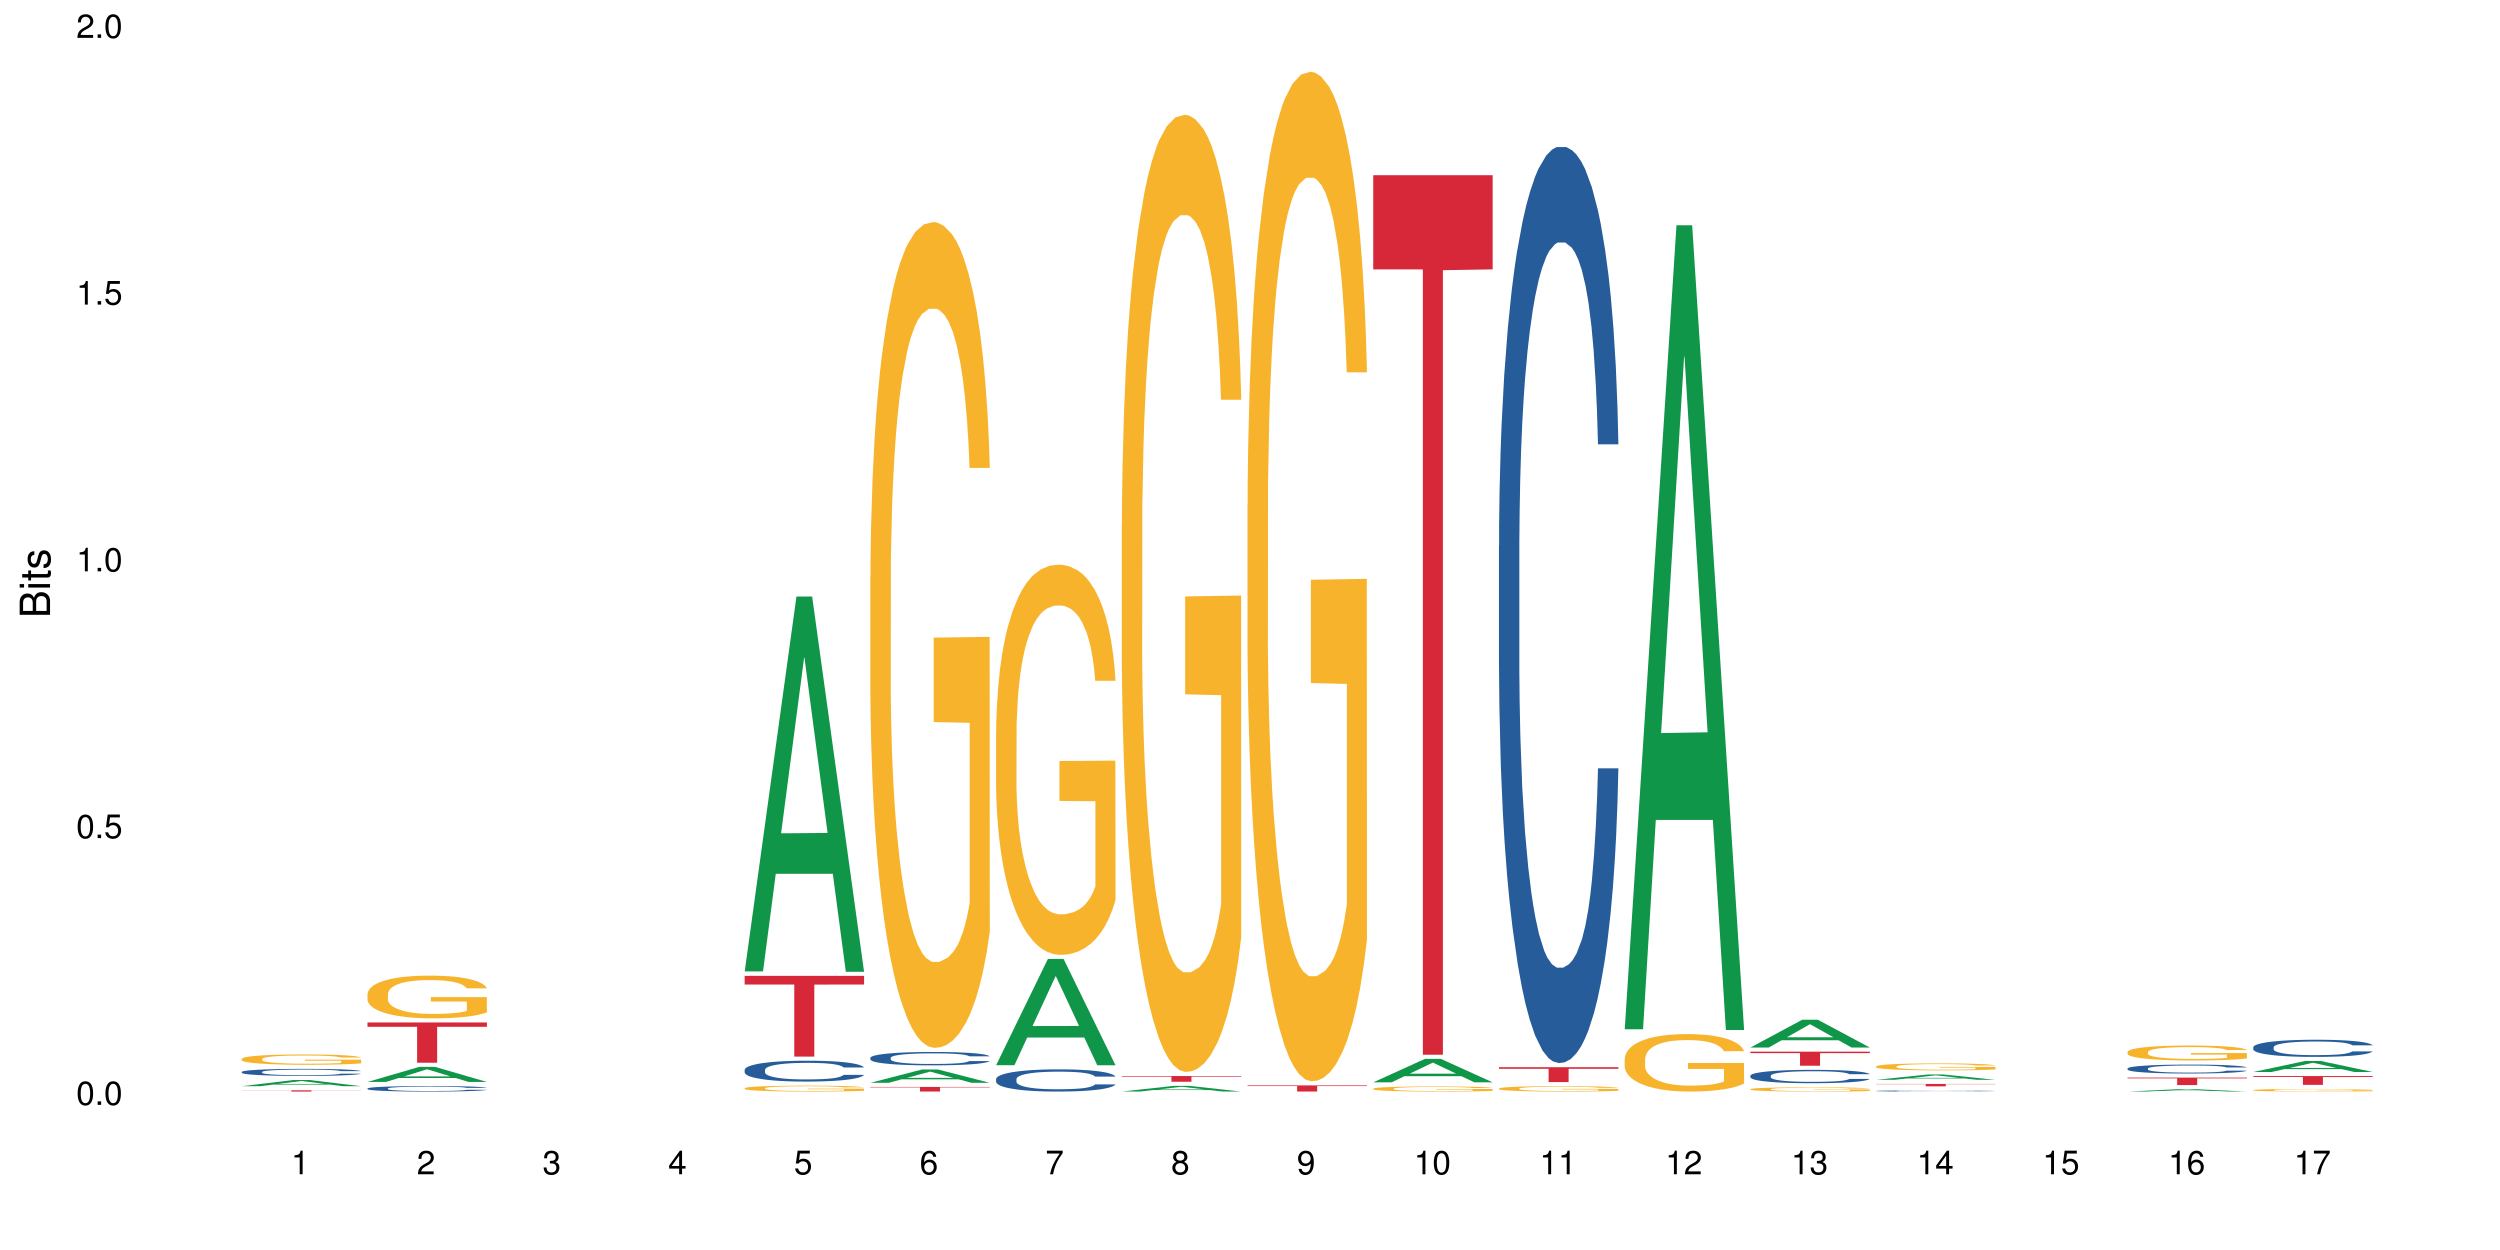 <?xml version="1.0" encoding="UTF-8"?>
<svg xmlns="http://www.w3.org/2000/svg" xmlns:xlink="http://www.w3.org/1999/xlink" width="720pt" height="360pt" viewBox="0 0 720 360" version="1.1">
<defs>
<g>
<symbol overflow="visible" id="glyph0-0">
<path style="stroke:none;" d=""/>
</symbol>
<symbol overflow="visible" id="glyph0-1">
<path style="stroke:none;" d="M 2.641 -6.797 C 2 -6.797 1.422 -6.531 1.078 -6.047 C 0.641 -5.453 0.406 -4.547 0.406 -3.297 C 0.406 -1 1.188 0.219 2.641 0.219 C 4.078 0.219 4.859 -1 4.859 -3.234 C 4.859 -4.562 4.656 -5.438 4.203 -6.047 C 3.844 -6.531 3.281 -6.797 2.641 -6.797 Z M 2.641 -6.047 C 3.547 -6.047 4 -5.125 4 -3.312 C 4 -1.375 3.562 -0.484 2.625 -0.484 C 1.734 -0.484 1.281 -1.422 1.281 -3.281 C 1.281 -5.141 1.734 -6.047 2.641 -6.047 Z M 2.641 -6.047 "/>
</symbol>
<symbol overflow="visible" id="glyph0-2">
<path style="stroke:none;" d="M 1.828 -1 L 0.828 -1 L 0.828 0 L 1.828 0 Z M 1.828 -1 "/>
</symbol>
<symbol overflow="visible" id="glyph0-3">
<path style="stroke:none;" d="M 4.562 -6.797 L 1.062 -6.797 L 0.547 -3.094 L 1.328 -3.094 C 1.719 -3.562 2.047 -3.734 2.578 -3.734 C 3.484 -3.734 4.062 -3.109 4.062 -2.094 C 4.062 -1.125 3.484 -0.531 2.578 -0.531 C 1.828 -0.531 1.375 -0.906 1.188 -1.672 L 0.328 -1.672 C 0.453 -1.109 0.547 -0.844 0.75 -0.594 C 1.125 -0.078 1.828 0.219 2.594 0.219 C 3.969 0.219 4.922 -0.781 4.922 -2.219 C 4.922 -3.562 4.031 -4.484 2.719 -4.484 C 2.25 -4.484 1.859 -4.359 1.469 -4.062 L 1.734 -5.969 L 4.562 -5.969 Z M 4.562 -6.797 "/>
</symbol>
<symbol overflow="visible" id="glyph0-4">
<path style="stroke:none;" d="M 2.484 -4.844 L 2.484 0 L 3.328 0 L 3.328 -6.797 L 2.766 -6.797 C 2.469 -5.75 2.281 -5.609 0.984 -5.453 L 0.984 -4.844 Z M 2.484 -4.844 "/>
</symbol>
<symbol overflow="visible" id="glyph0-5">
<path style="stroke:none;" d="M 4.859 -0.828 L 1.281 -0.828 C 1.359 -1.391 1.672 -1.75 2.5 -2.234 L 3.469 -2.75 C 4.406 -3.266 4.906 -3.969 4.906 -4.812 C 4.906 -5.375 4.672 -5.906 4.266 -6.266 C 3.859 -6.625 3.375 -6.797 2.719 -6.797 C 1.859 -6.797 1.219 -6.5 0.844 -5.922 C 0.609 -5.562 0.5 -5.125 0.484 -4.438 L 1.328 -4.438 C 1.359 -4.906 1.406 -5.188 1.531 -5.406 C 1.75 -5.812 2.188 -6.062 2.703 -6.062 C 3.469 -6.062 4.031 -5.516 4.031 -4.781 C 4.031 -4.25 3.719 -3.797 3.125 -3.438 L 2.234 -2.938 C 0.812 -2.141 0.406 -1.5 0.328 0 L 4.859 0 Z M 4.859 -0.828 "/>
</symbol>
<symbol overflow="visible" id="glyph0-6">
<path style="stroke:none;" d="M 2.125 -3.125 L 2.578 -3.125 C 3.516 -3.125 3.984 -2.703 3.984 -1.891 C 3.984 -1.031 3.469 -0.531 2.578 -0.531 C 1.656 -0.531 1.203 -0.984 1.156 -1.969 L 0.312 -1.969 C 0.344 -1.422 0.438 -1.078 0.609 -0.766 C 0.953 -0.109 1.625 0.219 2.547 0.219 C 3.953 0.219 4.859 -0.609 4.859 -1.906 C 4.859 -2.766 4.516 -3.25 3.703 -3.516 C 4.344 -3.766 4.656 -4.25 4.656 -4.938 C 4.656 -6.109 3.875 -6.797 2.578 -6.797 C 1.203 -6.797 0.484 -6.047 0.453 -4.609 L 1.297 -4.609 C 1.312 -5.016 1.344 -5.25 1.453 -5.453 C 1.641 -5.828 2.062 -6.062 2.594 -6.062 C 3.344 -6.062 3.797 -5.625 3.797 -4.906 C 3.797 -4.422 3.609 -4.141 3.25 -3.984 C 3.016 -3.891 2.719 -3.844 2.125 -3.844 Z M 2.125 -3.125 "/>
</symbol>
<symbol overflow="visible" id="glyph0-7">
<path style="stroke:none;" d="M 3.141 -1.625 L 3.141 0 L 3.984 0 L 3.984 -1.625 L 4.984 -1.625 L 4.984 -2.391 L 3.984 -2.391 L 3.984 -6.797 L 3.359 -6.797 L 0.266 -2.516 L 0.266 -1.625 Z M 3.141 -2.391 L 1 -2.391 L 3.141 -5.359 Z M 3.141 -2.391 "/>
</symbol>
<symbol overflow="visible" id="glyph0-8">
<path style="stroke:none;" d="M 4.781 -5.031 C 4.609 -6.141 3.891 -6.797 2.844 -6.797 C 2.094 -6.797 1.422 -6.438 1.031 -5.828 C 0.609 -5.172 0.406 -4.344 0.406 -3.094 C 0.406 -1.953 0.578 -1.234 0.984 -0.625 C 1.359 -0.078 1.953 0.219 2.703 0.219 C 3.984 0.219 4.922 -0.734 4.922 -2.078 C 4.922 -3.344 4.062 -4.234 2.844 -4.234 C 2.172 -4.234 1.641 -3.969 1.281 -3.469 C 1.281 -5.125 1.828 -6.047 2.797 -6.047 C 3.391 -6.047 3.797 -5.672 3.938 -5.031 Z M 2.734 -3.484 C 3.547 -3.484 4.062 -2.922 4.062 -2 C 4.062 -1.156 3.484 -0.531 2.703 -0.531 C 1.922 -0.531 1.328 -1.188 1.328 -2.047 C 1.328 -2.891 1.906 -3.484 2.734 -3.484 Z M 2.734 -3.484 "/>
</symbol>
<symbol overflow="visible" id="glyph0-9">
<path style="stroke:none;" d="M 4.984 -6.797 L 0.438 -6.797 L 0.438 -5.969 L 4.109 -5.969 C 2.5 -3.656 1.828 -2.234 1.328 0 L 2.219 0 C 2.594 -2.172 3.453 -4.047 4.984 -6.094 Z M 4.984 -6.797 "/>
</symbol>
<symbol overflow="visible" id="glyph0-10">
<path style="stroke:none;" d="M 3.75 -3.578 C 4.453 -4 4.688 -4.344 4.688 -4.984 C 4.688 -6.047 3.844 -6.797 2.641 -6.797 C 1.438 -6.797 0.594 -6.047 0.594 -4.984 C 0.594 -4.359 0.828 -4.016 1.516 -3.578 C 0.734 -3.203 0.359 -2.641 0.359 -1.891 C 0.359 -0.641 1.297 0.219 2.641 0.219 C 3.984 0.219 4.922 -0.641 4.922 -1.875 C 4.922 -2.641 4.531 -3.203 3.75 -3.578 Z M 2.641 -6.047 C 3.359 -6.047 3.812 -5.625 3.812 -4.969 C 3.812 -4.344 3.344 -3.922 2.641 -3.922 C 1.922 -3.922 1.453 -4.344 1.453 -4.984 C 1.453 -5.625 1.922 -6.047 2.641 -6.047 Z M 2.641 -3.203 C 3.484 -3.203 4.062 -2.672 4.062 -1.875 C 4.062 -1.062 3.484 -0.531 2.625 -0.531 C 1.797 -0.531 1.219 -1.078 1.219 -1.875 C 1.219 -2.672 1.797 -3.203 2.641 -3.203 Z M 2.641 -3.203 "/>
</symbol>
<symbol overflow="visible" id="glyph0-11">
<path style="stroke:none;" d="M 0.516 -1.547 C 0.672 -0.438 1.406 0.219 2.438 0.219 C 3.188 0.219 3.859 -0.141 4.266 -0.75 C 4.688 -1.406 4.891 -2.25 4.891 -3.484 C 4.891 -4.625 4.703 -5.359 4.312 -5.953 C 3.938 -6.5 3.344 -6.797 2.594 -6.797 C 1.297 -6.797 0.359 -5.844 0.359 -4.516 C 0.359 -3.25 1.234 -2.344 2.453 -2.344 C 3.094 -2.344 3.562 -2.578 4.016 -3.109 C 4 -1.453 3.469 -0.531 2.5 -0.531 C 1.906 -0.531 1.484 -0.906 1.359 -1.547 Z M 2.578 -6.062 C 3.375 -6.062 3.969 -5.406 3.969 -4.531 C 3.969 -3.688 3.375 -3.094 2.547 -3.094 C 1.734 -3.094 1.234 -3.672 1.234 -4.578 C 1.234 -5.438 1.797 -6.062 2.578 -6.062 Z M 2.578 -6.062 "/>
</symbol>
<symbol overflow="visible" id="glyph1-0">
<path style="stroke:none;" d=""/>
</symbol>
<symbol overflow="visible" id="glyph1-1">
<path style="stroke:none;" d="M 0 -0.953 L 0 -4.891 C 0 -5.719 -0.234 -6.344 -0.734 -6.797 C -1.188 -7.234 -1.812 -7.469 -2.5 -7.469 C -3.547 -7.469 -4.188 -7 -4.625 -5.875 C -4.984 -6.672 -5.641 -7.094 -6.531 -7.094 C -7.156 -7.094 -7.734 -6.859 -8.141 -6.391 C -8.562 -5.938 -8.75 -5.344 -8.75 -4.5 L -8.75 -0.953 Z M -4.984 -2.062 L -7.766 -2.062 L -7.766 -4.219 C -7.766 -4.844 -7.688 -5.203 -7.453 -5.5 C -7.219 -5.812 -6.859 -5.969 -6.375 -5.969 C -5.906 -5.969 -5.531 -5.812 -5.297 -5.5 C -5.062 -5.203 -4.984 -4.844 -4.984 -4.219 Z M -0.984 -2.062 L -4 -2.062 L -4 -4.781 C -4 -5.328 -3.859 -5.688 -3.578 -5.953 C -3.297 -6.219 -2.922 -6.359 -2.484 -6.359 C -2.062 -6.359 -1.688 -6.219 -1.406 -5.953 C -1.109 -5.688 -0.984 -5.328 -0.984 -4.781 Z M -0.984 -2.062 "/>
</symbol>
<symbol overflow="visible" id="glyph1-2">
<path style="stroke:none;" d="M -6.281 -1.797 L -6.281 -0.797 L 0 -0.797 L 0 -1.797 Z M -8.75 -1.797 L -8.75 -0.797 L -7.484 -0.797 L -7.484 -1.797 Z M -8.75 -1.797 "/>
</symbol>
<symbol overflow="visible" id="glyph1-3">
<path style="stroke:none;" d="M -6.281 -3.047 L -6.281 -2.016 L -8.016 -2.016 L -8.016 -1.016 L -6.281 -1.016 L -6.281 -0.172 L -5.469 -0.172 L -5.469 -1.016 L -0.719 -1.016 C -0.078 -1.016 0.281 -1.453 0.281 -2.234 C 0.281 -2.469 0.25 -2.719 0.188 -3.047 L -0.641 -3.047 C -0.609 -2.922 -0.594 -2.766 -0.594 -2.562 C -0.594 -2.141 -0.719 -2.016 -1.156 -2.016 L -5.469 -2.016 L -5.469 -3.047 Z M -6.281 -3.047 "/>
</symbol>
<symbol overflow="visible" id="glyph1-4">
<path style="stroke:none;" d="M -4.531 -5.25 C -5.766 -5.25 -6.469 -4.422 -6.469 -2.969 C -6.469 -1.516 -5.719 -0.562 -4.547 -0.562 C -3.562 -0.562 -3.094 -1.062 -2.734 -2.562 L -2.516 -3.484 C -2.344 -4.188 -2.094 -4.469 -1.625 -4.469 C -1.047 -4.469 -0.641 -3.875 -0.641 -3 C -0.641 -2.453 -0.797 -2 -1.062 -1.75 C -1.25 -1.594 -1.422 -1.531 -1.875 -1.469 L -1.875 -0.406 C -0.422 -0.453 0.281 -1.266 0.281 -2.922 C 0.281 -4.5 -0.5 -5.516 -1.719 -5.516 C -2.656 -5.516 -3.172 -4.984 -3.469 -3.734 L -3.703 -2.766 C -3.891 -1.953 -4.156 -1.609 -4.594 -1.609 C -5.172 -1.609 -5.547 -2.125 -5.547 -2.938 C -5.547 -3.75 -5.203 -4.172 -4.531 -4.203 Z M -4.531 -5.25 "/>
</symbol>
</g>
</defs>
<g id="surface53530">
<rect x="0" y="0" width="720" height="360" style="fill:rgb(100%,100%,100%);fill-opacity:1;stroke:none;"/>
<path style=" stroke:none;fill-rule:nonzero;fill:rgb(6.275%,58.824%,28.235%);fill-opacity:1;" d="M 69.629 312.828 L 69.668 312.824 L 84.551 311.039 L 89.07 311.039 L 104.027 312.828 L 98.77 312.828 L 95.023 312.363 L 78.598 312.363 L 74.922 312.828 L 69.629 312.828 L 80.176 312.168 L 93.516 312.168 L 86.863 311.332 L 86.789 311.332 L 86.719 311.336 L 80.141 312.168 L 80.176 312.168 Z M 69.629 312.828 "/>
<path style=" stroke:none;fill-rule:nonzero;fill:rgb(14.51%,36.078%,60%);fill-opacity:1;" d="M 69.629 308.719 L 69.672 308.715 L 69.672 308.672 L 69.797 308.602 L 70.09 308.512 L 70.383 308.449 L 71.141 308.344 L 72.188 308.238 L 73.277 308.156 L 74.074 308.105 L 74.789 308.07 L 76.426 308 L 77.473 307.965 L 78.605 307.934 L 79.992 307.902 L 80.996 307.887 L 83.262 307.855 L 84.941 307.844 L 86.242 307.836 L 89.051 307.836 L 90.73 307.844 L 91.945 307.852 L 93.289 307.867 L 94.422 307.887 L 96.391 307.926 L 98.152 307.977 L 98.949 308.008 L 100.207 308.062 L 101.172 308.121 L 101.844 308.168 L 102.602 308.238 L 103.27 308.32 L 103.773 308.414 L 104.027 308.492 L 98.152 308.492 L 97.859 308.418 L 97.523 308.363 L 96.895 308.285 L 96.266 308.234 L 95.387 308.18 L 94.586 308.145 L 93.496 308.109 L 92.531 308.086 L 91.527 308.07 L 90.562 308.059 L 88.715 308.047 L 86.574 308.047 L 85.777 308.051 L 84.145 308.066 L 83.262 308.078 L 82.004 308.105 L 81.121 308.129 L 80.074 308.168 L 79.359 308.199 L 78.48 308.246 L 77.852 308.289 L 77.137 308.348 L 76.719 308.395 L 76.34 308.449 L 76.004 308.508 L 75.754 308.574 L 75.586 308.641 L 75.5 308.707 L 75.5 308.996 L 75.586 309.062 L 75.797 309.141 L 76.34 309.254 L 77.137 309.352 L 78.062 309.43 L 78.941 309.484 L 80.117 309.539 L 81.164 309.578 L 82.676 309.613 L 83.555 309.629 L 84.898 309.645 L 86.281 309.648 L 88.129 309.648 L 89.766 309.645 L 90.855 309.633 L 91.988 309.617 L 93.539 309.586 L 94.504 309.559 L 95.344 309.523 L 95.973 309.488 L 96.391 309.457 L 97.02 309.402 L 97.523 309.336 L 97.902 309.273 L 98.152 309.211 L 104.027 309.211 L 103.773 309.285 L 103.398 309.355 L 103.02 309.41 L 102.434 309.473 L 101.762 309.531 L 100.797 309.598 L 100 309.641 L 98.949 309.684 L 97.984 309.719 L 96.938 309.754 L 95.387 309.789 L 94.379 309.809 L 93.289 309.824 L 91.988 309.84 L 90.352 309.852 L 88.59 309.859 L 85.191 309.859 L 83.891 309.852 L 82.172 309.832 L 80.031 309.801 L 78.48 309.766 L 77.266 309.73 L 76.215 309.691 L 75.039 309.645 L 73.531 309.562 L 72.609 309.5 L 71.977 309.445 L 71.266 309.375 L 70.762 309.309 L 70.176 309.207 L 69.754 309.074 L 69.629 308.973 Z M 69.629 308.719 "/>
<path style=" stroke:none;fill-rule:nonzero;fill:rgb(96.863%,70.196%,16.863%);fill-opacity:1;" d="M 69.629 304.957 L 69.672 304.953 L 69.672 304.898 L 69.84 304.777 L 70.258 304.609 L 70.805 304.473 L 71.391 304.363 L 71.77 304.305 L 72.398 304.223 L 72.941 304.164 L 74.328 304.043 L 76.09 303.926 L 77.055 303.879 L 78.145 303.832 L 79.695 303.781 L 80.41 303.762 L 82.59 303.719 L 85.066 303.691 L 87.793 303.684 L 89.051 303.688 L 90.77 303.695 L 93.121 303.727 L 94.461 303.754 L 95.512 303.781 L 96.602 303.816 L 97.945 303.871 L 99.203 303.938 L 100.207 304 L 101.215 304.082 L 102.055 304.168 L 102.766 304.266 L 103.398 304.379 L 103.773 304.473 L 104.027 304.57 L 98.195 304.57 L 97.859 304.473 L 97.48 304.398 L 96.852 304.312 L 96.223 304.246 L 95.594 304.195 L 94.422 304.125 L 93.414 304.078 L 92.156 304.043 L 90.938 304.016 L 89.555 304 L 88.715 303.996 L 86.492 303.996 L 84.48 304.016 L 83.305 304.035 L 82.465 304.059 L 81.289 304.098 L 80.578 304.133 L 80.156 304.152 L 78.898 304.238 L 78.062 304.312 L 77.598 304.363 L 77.012 304.445 L 76.594 304.52 L 76.133 304.629 L 75.879 304.711 L 75.543 304.895 L 75.5 305.383 L 75.629 305.488 L 75.879 305.598 L 76.215 305.695 L 76.719 305.801 L 77.223 305.879 L 78.102 305.984 L 78.859 306.055 L 79.445 306.102 L 80.578 306.172 L 81.039 306.199 L 82.129 306.246 L 83.262 306.285 L 84.645 306.316 L 85.695 306.332 L 87.371 306.348 L 89.512 306.348 L 92.027 306.332 L 93.625 306.309 L 94.715 306.289 L 95.426 306.27 L 96.309 306.238 L 96.938 306.211 L 97.523 306.184 L 98.238 306.137 L 98.238 305.488 L 87.875 305.484 L 87.875 305.18 L 103.984 305.176 L 104.027 306.238 L 103.145 306.312 L 102.055 306.383 L 101.004 306.438 L 99.914 306.484 L 98.363 306.535 L 97.105 306.566 L 95.176 306.605 L 93.414 306.629 L 91.566 306.645 L 89.934 306.656 L 88.004 306.656 L 86.281 306.652 L 84.438 306.637 L 82.969 306.613 L 81.625 306.586 L 80.285 306.551 L 78.605 306.496 L 77.516 306.449 L 76.383 306.391 L 75.25 306.324 L 74.242 306.25 L 73.574 306.191 L 72.902 306.129 L 72.188 306.047 L 71.516 305.953 L 71.012 305.871 L 70.551 305.773 L 70.215 305.684 L 69.883 305.562 L 69.715 305.465 L 69.629 305.379 Z M 69.629 304.957 "/>
<path style=" stroke:none;fill-rule:nonzero;fill:rgb(83.922%,15.686%,22.353%);fill-opacity:1;" d="M 69.629 314.008 L 104.027 314.008 L 104.027 314.047 L 89.691 314.047 L 89.691 314.371 L 83.922 314.371 L 83.922 314.047 L 69.629 314.047 Z M 69.629 314.008 "/>
<path style=" stroke:none;fill-rule:nonzero;fill:rgb(6.275%,58.824%,28.235%);fill-opacity:1;" d="M 105.836 311.602 L 105.871 311.598 L 120.758 307.254 L 125.277 307.254 L 140.234 311.605 L 134.977 311.605 L 131.23 310.469 L 114.805 310.469 L 111.129 311.602 L 105.836 311.602 L 116.383 310 L 129.723 309.996 L 123.07 307.965 L 122.996 307.961 L 122.926 307.973 L 116.348 309.996 L 116.383 310 Z M 105.836 311.602 "/>
<path style=" stroke:none;fill-rule:nonzero;fill:rgb(14.51%,36.078%,60%);fill-opacity:1;" d="M 105.836 313.477 L 105.879 313.473 L 105.879 313.438 L 106.004 313.383 L 106.297 313.312 L 106.59 313.266 L 107.348 313.18 L 108.395 313.098 L 109.484 313.035 L 110.281 312.996 L 110.996 312.969 L 112.633 312.914 L 113.68 312.887 L 114.812 312.863 L 116.195 312.836 L 117.203 312.824 L 119.469 312.801 L 121.148 312.789 L 122.449 312.785 L 125.258 312.785 L 126.938 312.789 L 128.152 312.797 L 129.496 312.809 L 130.629 312.824 L 132.598 312.855 L 134.359 312.895 L 135.156 312.918 L 136.414 312.965 L 137.379 313.008 L 138.051 313.043 L 138.809 313.098 L 139.477 313.164 L 139.98 313.238 L 140.234 313.301 L 134.359 313.301 L 134.066 313.242 L 133.73 313.195 L 133.102 313.137 L 132.473 313.094 L 131.59 313.055 L 130.793 313.027 L 129.703 313 L 128.738 312.98 L 127.734 312.969 L 126.77 312.961 L 124.922 312.949 L 122.781 312.949 L 121.984 312.953 L 120.352 312.965 L 119.469 312.977 L 118.211 312.996 L 117.328 313.016 L 116.281 313.043 L 115.566 313.066 L 114.688 313.105 L 114.059 313.141 L 113.344 313.188 L 112.926 313.223 L 112.547 313.262 L 112.211 313.312 L 111.961 313.363 L 111.793 313.414 L 111.707 313.469 L 111.707 313.691 L 111.793 313.746 L 112.004 313.805 L 112.547 313.895 L 113.344 313.969 L 114.27 314.031 L 115.148 314.074 L 115.652 314.094 L 116.324 314.117 L 117.371 314.148 L 118.883 314.176 L 119.762 314.188 L 121.105 314.199 L 122.488 314.207 L 124.336 314.207 L 125.973 314.199 L 127.062 314.191 L 128.195 314.18 L 129.746 314.156 L 130.711 314.133 L 131.551 314.105 L 132.18 314.078 L 132.598 314.055 L 133.227 314.012 L 133.73 313.961 L 134.109 313.91 L 134.359 313.859 L 140.234 313.859 L 139.98 313.918 L 139.605 313.977 L 139.227 314.016 L 138.641 314.066 L 137.969 314.113 L 137.004 314.164 L 136.207 314.195 L 135.156 314.234 L 134.191 314.262 L 133.145 314.285 L 131.59 314.312 L 130.586 314.328 L 129.496 314.34 L 128.195 314.352 L 126.559 314.363 L 124.797 314.371 L 123.16 314.371 L 121.398 314.367 L 120.098 314.363 L 118.379 314.348 L 116.238 314.324 L 114.688 314.297 L 113.469 314.27 L 112.422 314.238 L 111.246 314.199 L 109.738 314.137 L 108.816 314.086 L 108.184 314.047 L 107.473 313.988 L 106.969 313.938 L 106.383 313.859 L 105.961 313.754 L 105.836 313.676 Z M 105.836 313.477 "/>
<path style=" stroke:none;fill-rule:nonzero;fill:rgb(96.863%,70.196%,16.863%);fill-opacity:1;" d="M 105.836 286.254 L 105.879 286.242 L 105.879 286.02 L 106.047 285.516 L 106.465 284.816 L 107.012 284.246 L 107.598 283.797 L 107.977 283.559 L 108.605 283.223 L 109.148 282.977 L 110.535 282.469 L 112.297 281.996 L 113.262 281.797 L 114.352 281.605 L 115.902 281.391 L 116.617 281.312 L 118.797 281.133 L 121.273 281.02 L 124 280.988 L 125.258 280.996 L 126.977 281.043 L 129.328 281.168 L 130.668 281.277 L 131.719 281.391 L 132.809 281.539 L 134.152 281.762 L 135.41 282.031 L 136.414 282.301 L 137.422 282.637 L 138.262 282.996 L 138.973 283.391 L 139.605 283.863 L 139.98 284.254 L 140.234 284.648 L 134.402 284.648 L 134.066 284.254 L 133.688 283.953 L 133.059 283.582 L 132.43 283.312 L 131.801 283.098 L 130.629 282.805 L 129.621 282.625 L 128.363 282.469 L 127.145 282.367 L 125.762 282.301 L 124.922 282.277 L 122.699 282.277 L 120.688 282.355 L 119.512 282.445 L 118.672 282.535 L 117.496 282.707 L 116.785 282.84 L 116.363 282.93 L 115.105 283.277 L 114.27 283.594 L 113.805 283.805 L 113.219 284.145 L 112.801 284.445 L 112.34 284.895 L 112.086 285.234 L 111.75 285.996 L 111.707 288.02 L 111.836 288.445 L 112.086 288.906 L 112.422 289.309 L 112.926 289.738 L 113.43 290.062 L 114.309 290.5 L 115.066 290.793 L 115.652 290.984 L 116.785 291.289 L 117.246 291.387 L 118.336 291.59 L 119.469 291.746 L 120.852 291.883 L 121.902 291.949 L 123.578 292.008 L 125.719 292.008 L 128.234 291.938 L 129.828 291.848 L 130.922 291.758 L 131.633 291.68 L 132.516 291.559 L 133.145 291.445 L 133.73 291.32 L 134.445 291.129 L 134.445 288.445 L 124.082 288.434 L 124.082 287.176 L 140.191 287.164 L 140.234 291.559 L 139.352 291.859 L 138.262 292.152 L 137.211 292.379 L 136.121 292.566 L 134.57 292.781 L 133.312 292.918 L 131.383 293.074 L 129.621 293.176 L 127.773 293.242 L 126.137 293.277 L 124.211 293.285 L 122.488 293.266 L 120.645 293.195 L 119.176 293.105 L 117.832 292.996 L 116.492 292.848 L 114.812 292.613 L 113.723 292.422 L 112.59 292.188 L 111.457 291.906 L 110.449 291.602 L 109.781 291.367 L 109.109 291.098 L 108.395 290.758 L 107.723 290.379 L 107.219 290.031 L 106.758 289.637 L 106.422 289.266 L 106.09 288.762 L 105.922 288.355 L 105.836 288.008 Z M 105.836 286.254 "/>
<path style=" stroke:none;fill-rule:nonzero;fill:rgb(83.922%,15.686%,22.353%);fill-opacity:1;" d="M 105.836 294.465 L 140.234 294.465 L 140.234 295.711 L 125.898 295.719 L 125.898 306.074 L 120.129 306.074 L 120.129 295.73 L 120.047 295.711 L 105.836 295.711 Z M 105.836 294.465 "/>
<path style=" stroke:none;fill-rule:nonzero;fill:rgb(6.275%,58.824%,28.235%);fill-opacity:1;" d="M 214.457 279.77 L 214.492 279.668 L 229.379 171.805 L 233.898 171.805 L 248.855 279.871 L 243.598 279.871 L 239.852 251.664 L 223.422 251.664 L 219.75 279.77 L 214.457 279.77 L 225.004 239.992 L 238.344 239.891 L 231.691 189.461 L 231.617 189.359 L 231.547 189.664 L 224.969 239.891 L 225.004 239.992 Z M 214.457 279.77 "/>
<path style=" stroke:none;fill-rule:nonzero;fill:rgb(14.51%,36.078%,60%);fill-opacity:1;" d="M 214.457 308.102 L 214.5 308.098 L 214.5 307.965 L 214.625 307.758 L 214.918 307.492 L 215.211 307.312 L 215.969 306.988 L 217.016 306.676 L 218.105 306.434 L 218.902 306.289 L 219.617 306.18 L 221.254 305.977 L 222.301 305.871 L 223.434 305.777 L 224.816 305.688 L 225.824 305.629 L 228.09 305.543 L 229.77 305.504 L 231.066 305.488 L 233.879 305.488 L 235.555 305.512 L 236.773 305.539 L 238.117 305.582 L 239.246 305.629 L 241.219 305.75 L 242.98 305.906 L 243.777 305.992 L 245.035 306.164 L 246 306.328 L 246.672 306.473 L 247.426 306.676 L 248.098 306.922 L 248.602 307.203 L 248.855 307.438 L 242.98 307.438 L 242.688 307.219 L 242.352 307.047 L 241.723 306.824 L 241.094 306.664 L 240.211 306.504 L 239.414 306.398 L 238.324 306.297 L 237.359 306.23 L 236.352 306.18 L 235.391 306.148 L 233.543 306.113 L 231.402 306.113 L 230.605 306.125 L 228.973 306.168 L 228.09 306.207 L 226.832 306.285 L 225.949 306.355 L 224.902 306.465 L 224.188 306.559 L 223.309 306.703 L 222.68 306.828 L 221.965 307.008 L 221.547 307.145 L 221.168 307.301 L 220.832 307.48 L 220.582 307.672 L 220.414 307.875 L 220.328 308.074 L 220.328 308.926 L 220.414 309.125 L 220.625 309.355 L 221.168 309.688 L 221.965 309.98 L 222.887 310.211 L 223.77 310.375 L 224.273 310.453 L 224.945 310.539 L 225.992 310.648 L 227.504 310.762 L 228.383 310.805 L 229.727 310.848 L 231.109 310.871 L 232.957 310.871 L 234.59 310.848 L 235.684 310.82 L 236.816 310.777 L 238.367 310.684 L 239.332 310.594 L 240.172 310.492 L 240.801 310.387 L 241.219 310.297 L 241.848 310.129 L 242.352 309.941 L 242.73 309.75 L 242.98 309.562 L 248.855 309.562 L 248.602 309.781 L 248.223 309.996 L 247.848 310.156 L 247.258 310.348 L 246.59 310.52 L 245.625 310.711 L 244.828 310.836 L 243.777 310.973 L 242.812 311.078 L 241.766 311.172 L 240.211 311.281 L 239.207 311.336 L 238.117 311.387 L 236.816 311.43 L 235.18 311.469 L 233.418 311.492 L 231.781 311.496 L 230.02 311.484 L 228.719 311.461 L 227 311.414 L 224.859 311.316 L 223.309 311.211 L 222.09 311.105 L 221.043 310.996 L 219.867 310.848 L 218.359 310.605 L 217.434 310.418 L 216.805 310.266 L 216.094 310.051 L 215.59 309.859 L 215.004 309.551 L 214.582 309.16 L 214.457 308.859 Z M 214.457 308.102 "/>
<path style=" stroke:none;fill-rule:nonzero;fill:rgb(96.863%,70.196%,16.863%);fill-opacity:1;" d="M 214.457 313.402 L 214.5 313.398 L 214.5 313.367 L 214.668 313.301 L 215.086 313.203 L 215.633 313.125 L 216.219 313.062 L 216.598 313.031 L 217.227 312.984 L 217.77 312.949 L 219.156 312.879 L 220.918 312.816 L 221.883 312.785 L 222.973 312.762 L 224.523 312.73 L 225.238 312.719 L 227.418 312.695 L 229.895 312.68 L 232.621 312.676 L 233.879 312.676 L 235.598 312.684 L 237.949 312.699 L 239.289 312.715 L 240.34 312.73 L 241.43 312.75 L 242.77 312.781 L 244.031 312.82 L 245.035 312.855 L 246.043 312.902 L 246.883 312.953 L 247.594 313.008 L 248.223 313.07 L 248.602 313.125 L 248.855 313.18 L 243.023 313.18 L 242.688 313.125 L 242.309 313.086 L 241.68 313.031 L 241.051 312.996 L 240.422 312.965 L 239.246 312.926 L 238.242 312.902 L 236.984 312.879 L 235.766 312.867 L 234.383 312.855 L 233.543 312.852 L 231.32 312.852 L 229.305 312.863 L 228.133 312.875 L 227.293 312.891 L 226.117 312.914 L 225.406 312.93 L 224.984 312.941 L 223.727 312.992 L 222.887 313.035 L 222.426 313.062 L 221.84 313.109 L 221.422 313.152 L 220.957 313.215 L 220.707 313.262 L 220.371 313.367 L 220.328 313.645 L 220.457 313.703 L 220.707 313.766 L 221.043 313.824 L 221.547 313.883 L 222.051 313.926 L 222.93 313.988 L 223.684 314.027 L 224.273 314.055 L 225.406 314.094 L 225.867 314.109 L 226.957 314.137 L 228.09 314.16 L 229.473 314.176 L 230.523 314.188 L 232.199 314.195 L 234.34 314.195 L 236.855 314.184 L 238.449 314.172 L 239.543 314.16 L 240.254 314.148 L 241.137 314.133 L 241.766 314.117 L 242.352 314.102 L 243.066 314.074 L 243.066 313.703 L 232.703 313.703 L 232.703 313.527 L 248.812 313.527 L 248.855 314.133 L 247.973 314.176 L 246.883 314.215 L 245.832 314.246 L 244.742 314.273 L 243.191 314.301 L 241.934 314.32 L 240.004 314.34 L 238.242 314.355 L 236.395 314.363 L 234.758 314.367 L 232.828 314.371 L 231.109 314.367 L 229.266 314.359 L 227.797 314.348 L 226.453 314.332 L 225.113 314.309 L 223.434 314.277 L 222.344 314.25 L 221.211 314.219 L 220.078 314.18 L 219.07 314.137 L 218.398 314.105 L 217.73 314.07 L 217.016 314.023 L 216.344 313.969 L 215.84 313.922 L 215.379 313.867 L 215.043 313.816 L 214.707 313.746 L 214.539 313.691 L 214.457 313.645 Z M 214.457 313.402 "/>
<path style=" stroke:none;fill-rule:nonzero;fill:rgb(83.922%,15.686%,22.353%);fill-opacity:1;" d="M 214.457 281.051 L 248.855 281.051 L 248.855 283.539 L 234.52 283.562 L 234.52 304.309 L 228.75 304.309 L 228.75 283.586 L 228.668 283.539 L 214.457 283.539 Z M 214.457 281.051 "/>
<path style=" stroke:none;fill-rule:nonzero;fill:rgb(6.275%,58.824%,28.235%);fill-opacity:1;" d="M 250.664 311.852 L 250.699 311.848 L 265.582 308.004 L 270.105 308.004 L 285.062 311.855 L 279.805 311.855 L 276.059 310.848 L 259.629 310.848 L 255.957 311.852 L 250.664 311.852 L 261.211 310.434 L 274.551 310.43 L 267.898 308.633 L 267.824 308.629 L 267.754 308.641 L 261.176 310.43 L 261.211 310.434 Z M 250.664 311.852 "/>
<path style=" stroke:none;fill-rule:nonzero;fill:rgb(14.51%,36.078%,60%);fill-opacity:1;" d="M 250.664 304.645 L 250.707 304.645 L 250.707 304.559 L 250.832 304.426 L 251.125 304.254 L 251.418 304.141 L 252.176 303.93 L 253.223 303.73 L 254.312 303.574 L 255.109 303.484 L 255.824 303.414 L 257.461 303.285 L 258.508 303.215 L 259.641 303.156 L 261.023 303.098 L 262.031 303.062 L 264.297 303.004 L 265.977 302.98 L 267.273 302.969 L 270.086 302.969 L 271.762 302.984 L 272.98 303 L 274.32 303.031 L 275.453 303.062 L 277.426 303.141 L 279.188 303.238 L 279.984 303.293 L 281.242 303.402 L 282.207 303.508 L 282.879 303.602 L 283.633 303.73 L 284.305 303.891 L 284.809 304.07 L 285.062 304.219 L 279.188 304.219 L 278.895 304.078 L 278.559 303.969 L 277.93 303.824 L 277.301 303.723 L 276.418 303.621 L 275.621 303.555 L 274.531 303.488 L 273.566 303.445 L 272.559 303.414 L 271.594 303.395 L 269.75 303.371 L 267.609 303.371 L 266.812 303.379 L 265.18 303.406 L 264.297 303.43 L 263.039 303.48 L 262.156 303.527 L 261.109 303.598 L 260.395 303.656 L 259.516 303.75 L 258.887 303.828 L 258.172 303.945 L 257.754 304.035 L 257.375 304.133 L 257.039 304.25 L 256.789 304.371 L 256.621 304.5 L 256.535 304.629 L 256.535 305.176 L 256.621 305.301 L 256.832 305.449 L 257.375 305.664 L 258.172 305.852 L 259.094 306 L 259.977 306.105 L 260.48 306.152 L 261.152 306.211 L 262.199 306.281 L 263.711 306.352 L 264.59 306.379 L 265.934 306.406 L 267.316 306.422 L 269.164 306.422 L 270.797 306.406 L 271.891 306.391 L 273.023 306.359 L 274.574 306.301 L 275.539 306.246 L 276.379 306.18 L 277.008 306.109 L 277.426 306.055 L 278.055 305.945 L 278.559 305.824 L 278.938 305.703 L 279.188 305.582 L 285.062 305.582 L 284.809 305.723 L 284.43 305.859 L 284.055 305.965 L 283.465 306.086 L 282.797 306.195 L 281.832 306.32 L 281.035 306.398 L 279.984 306.488 L 279.02 306.555 L 277.973 306.613 L 276.418 306.684 L 275.414 306.719 L 274.32 306.754 L 273.023 306.781 L 271.387 306.805 L 269.625 306.82 L 267.988 306.824 L 266.227 306.816 L 264.926 306.801 L 263.207 306.77 L 261.066 306.707 L 259.516 306.641 L 258.297 306.574 L 257.25 306.504 L 256.074 306.406 L 254.566 306.254 L 253.641 306.133 L 253.012 306.035 L 252.301 305.895 L 251.797 305.773 L 251.211 305.574 L 250.789 305.324 L 250.664 305.133 Z M 250.664 304.645 "/>
<path style=" stroke:none;fill-rule:nonzero;fill:rgb(96.863%,70.196%,16.863%);fill-opacity:1;" d="M 250.664 165.816 L 250.707 165.602 L 250.707 161.258 L 250.875 151.48 L 251.293 138.016 L 251.84 126.938 L 252.426 118.25 L 252.805 113.688 L 253.434 107.172 L 253.977 102.391 L 255.363 92.617 L 257.125 83.496 L 258.09 79.586 L 259.18 75.895 L 260.73 71.766 L 261.445 70.246 L 263.625 66.77 L 266.102 64.598 L 268.828 63.945 L 270.086 64.164 L 271.805 65.031 L 274.156 67.422 L 275.496 69.594 L 276.547 71.766 L 277.637 74.59 L 278.977 78.934 L 280.238 84.148 L 281.242 89.359 L 282.25 95.875 L 283.09 102.828 L 283.801 110.43 L 284.43 119.551 L 284.809 127.152 L 285.062 134.758 L 279.23 134.758 L 278.895 127.152 L 278.516 121.289 L 277.887 114.121 L 277.258 108.91 L 276.629 104.781 L 275.453 99.133 L 274.449 95.66 L 273.191 92.617 L 271.973 90.664 L 270.59 89.359 L 269.75 88.926 L 267.527 88.926 L 265.512 90.445 L 264.34 92.184 L 263.5 93.922 L 262.324 97.18 L 261.613 99.785 L 261.191 101.523 L 259.934 108.258 L 259.094 114.34 L 258.633 118.465 L 258.047 124.98 L 257.629 130.848 L 257.164 139.535 L 256.914 146.051 L 256.578 160.82 L 256.535 199.918 L 256.664 208.172 L 256.914 217.078 L 257.25 224.898 L 257.754 233.152 L 258.258 239.453 L 259.137 247.922 L 259.891 253.57 L 260.48 257.262 L 261.613 263.129 L 262.074 265.082 L 263.164 268.992 L 264.297 272.031 L 265.68 274.641 L 266.73 275.941 L 268.406 277.027 L 270.547 277.027 L 273.062 275.727 L 274.656 273.988 L 275.75 272.25 L 276.461 270.73 L 277.344 268.34 L 277.973 266.168 L 278.559 263.777 L 279.273 260.086 L 279.273 208.172 L 268.91 207.957 L 268.91 183.629 L 285.02 183.41 L 285.062 268.34 L 284.18 274.203 L 283.09 279.852 L 282.039 284.195 L 280.949 287.891 L 279.398 292.016 L 278.141 294.621 L 276.211 297.664 L 274.449 299.617 L 272.602 300.922 L 270.965 301.574 L 269.035 301.789 L 267.316 301.355 L 265.473 300.055 L 264.004 298.316 L 262.66 296.145 L 261.32 293.32 L 259.641 288.758 L 258.551 285.066 L 257.418 280.504 L 256.285 275.074 L 255.277 269.211 L 254.605 264.648 L 253.938 259.434 L 253.223 252.918 L 252.551 245.535 L 252.047 238.801 L 251.586 231.199 L 251.25 224.031 L 250.914 214.254 L 250.746 206.438 L 250.664 199.703 Z M 250.664 165.816 "/>
<path style=" stroke:none;fill-rule:nonzero;fill:rgb(83.922%,15.686%,22.353%);fill-opacity:1;" d="M 250.664 313.035 L 285.062 313.035 L 285.062 313.176 L 270.727 313.18 L 270.727 314.371 L 264.957 314.371 L 264.957 313.18 L 264.875 313.176 L 250.664 313.176 Z M 250.664 313.035 "/>
<path style=" stroke:none;fill-rule:nonzero;fill:rgb(6.275%,58.824%,28.235%);fill-opacity:1;" d="M 286.871 306.77 L 286.906 306.742 L 301.789 276.18 L 306.312 276.18 L 321.27 306.801 L 316.012 306.801 L 312.266 298.809 L 295.836 298.809 L 292.164 306.77 L 286.871 306.77 L 297.418 295.5 L 310.758 295.473 L 304.105 281.184 L 304.031 281.156 L 303.961 281.242 L 297.383 295.473 L 297.418 295.5 Z M 286.871 306.77 "/>
<path style=" stroke:none;fill-rule:nonzero;fill:rgb(14.51%,36.078%,60%);fill-opacity:1;" d="M 286.871 310.762 L 286.914 310.754 L 286.914 310.613 L 287.039 310.391 L 287.332 310.113 L 287.625 309.918 L 288.383 309.574 L 289.43 309.242 L 290.52 308.984 L 291.316 308.832 L 292.031 308.715 L 293.668 308.5 L 294.715 308.387 L 295.848 308.289 L 297.23 308.188 L 298.238 308.133 L 300.504 308.039 L 302.184 307.996 L 303.48 307.98 L 306.293 307.98 L 307.969 308.004 L 309.188 308.031 L 310.527 308.078 L 311.66 308.133 L 313.633 308.258 L 315.395 308.422 L 316.191 308.516 L 317.449 308.699 L 318.414 308.871 L 319.086 309.023 L 319.84 309.242 L 320.512 309.504 L 321.016 309.801 L 321.27 310.055 L 315.395 310.055 L 315.102 309.82 L 314.766 309.637 L 314.137 309.398 L 313.508 309.23 L 312.625 309.059 L 311.828 308.949 L 310.738 308.84 L 309.773 308.77 L 308.766 308.715 L 307.801 308.68 L 305.957 308.645 L 303.816 308.645 L 303.02 308.656 L 301.383 308.703 L 300.504 308.746 L 299.246 308.828 L 298.363 308.902 L 297.316 309.02 L 296.602 309.117 L 295.723 309.27 L 295.094 309.406 L 294.379 309.598 L 293.961 309.742 L 293.582 309.906 L 293.246 310.102 L 292.996 310.305 L 292.828 310.52 L 292.742 310.73 L 292.742 311.637 L 292.828 311.848 L 293.039 312.094 L 293.582 312.449 L 294.379 312.758 L 295.301 313.004 L 296.184 313.18 L 296.688 313.262 L 297.359 313.355 L 298.406 313.473 L 299.918 313.586 L 300.797 313.633 L 302.141 313.68 L 303.523 313.703 L 305.371 313.703 L 307.004 313.68 L 308.098 313.652 L 309.23 313.605 L 310.781 313.508 L 311.746 313.414 L 312.586 313.301 L 313.215 313.191 L 313.633 313.098 L 314.262 312.914 L 314.766 312.719 L 315.145 312.512 L 315.395 312.312 L 321.27 312.312 L 321.016 312.547 L 320.637 312.777 L 320.262 312.945 L 319.672 313.148 L 319.004 313.332 L 318.039 313.535 L 317.242 313.668 L 316.191 313.816 L 315.227 313.926 L 314.18 314.027 L 312.625 314.145 L 311.621 314.203 L 310.527 314.254 L 309.23 314.301 L 307.594 314.34 L 305.832 314.363 L 304.195 314.371 L 302.434 314.359 L 301.133 314.336 L 299.414 314.281 L 297.273 314.18 L 295.723 314.066 L 294.504 313.957 L 293.457 313.84 L 292.281 313.68 L 290.773 313.426 L 289.848 313.227 L 289.219 313.062 L 288.508 312.836 L 288.004 312.629 L 287.418 312.301 L 286.996 311.887 L 286.871 311.566 Z M 286.871 310.762 "/>
<path style=" stroke:none;fill-rule:nonzero;fill:rgb(96.863%,70.196%,16.863%);fill-opacity:1;" d="M 286.871 210.75 L 286.914 210.648 L 286.914 208.594 L 287.082 203.977 L 287.5 197.613 L 288.047 192.379 L 288.633 188.273 L 289.012 186.117 L 289.641 183.039 L 290.184 180.781 L 291.57 176.164 L 293.332 171.852 L 294.297 170.004 L 295.387 168.258 L 296.938 166.309 L 297.652 165.59 L 299.832 163.949 L 302.309 162.922 L 305.035 162.613 L 306.293 162.715 L 308.012 163.129 L 310.363 164.258 L 311.703 165.281 L 312.754 166.309 L 313.844 167.645 L 315.184 169.695 L 316.445 172.16 L 317.449 174.621 L 318.457 177.703 L 319.297 180.984 L 320.008 184.578 L 320.637 188.891 L 321.016 192.48 L 321.27 196.074 L 315.438 196.074 L 315.102 192.48 L 314.723 189.711 L 314.094 186.324 L 313.465 183.859 L 312.836 181.91 L 311.66 179.242 L 310.656 177.598 L 309.398 176.164 L 308.18 175.238 L 306.797 174.621 L 305.957 174.418 L 303.734 174.418 L 301.719 175.137 L 300.547 175.957 L 299.707 176.777 L 298.531 178.316 L 297.82 179.551 L 297.398 180.371 L 296.141 183.551 L 295.301 186.426 L 294.84 188.375 L 294.254 191.453 L 293.836 194.227 L 293.371 198.332 L 293.121 201.41 L 292.785 208.391 L 292.742 226.863 L 292.871 230.766 L 293.121 234.973 L 293.457 238.668 L 293.961 242.566 L 294.465 245.543 L 295.344 249.547 L 296.098 252.215 L 296.688 253.961 L 297.82 256.73 L 298.281 257.656 L 299.371 259.504 L 300.504 260.941 L 301.887 262.172 L 302.938 262.789 L 304.613 263.301 L 306.754 263.301 L 309.27 262.684 L 310.863 261.863 L 311.957 261.043 L 312.668 260.324 L 313.551 259.195 L 314.18 258.168 L 314.766 257.039 L 315.48 255.293 L 315.48 230.766 L 305.117 230.66 L 305.117 219.168 L 321.227 219.062 L 321.27 259.195 L 320.387 261.965 L 319.297 264.633 L 318.246 266.688 L 317.156 268.434 L 315.605 270.383 L 314.348 271.613 L 312.418 273.051 L 310.656 273.973 L 308.809 274.59 L 307.172 274.898 L 305.242 275 L 303.523 274.797 L 301.68 274.18 L 300.211 273.359 L 298.867 272.332 L 297.527 271 L 295.848 268.844 L 294.758 267.098 L 293.625 264.941 L 292.492 262.375 L 291.484 259.605 L 290.812 257.449 L 290.145 254.988 L 289.43 251.906 L 288.758 248.418 L 288.254 245.238 L 287.793 241.645 L 287.457 238.258 L 287.121 233.637 L 286.953 229.945 L 286.871 226.762 Z M 286.871 210.75 "/>
<path style=" stroke:none;fill-rule:nonzero;fill:rgb(6.275%,58.824%,28.235%);fill-opacity:1;" d="M 323.078 314.367 L 323.113 314.367 L 337.996 312.727 L 342.52 312.727 L 357.473 314.371 L 352.219 314.371 L 348.473 313.941 L 332.043 313.941 L 328.371 314.367 L 323.078 314.367 L 333.625 313.762 L 346.965 313.762 L 340.312 312.992 L 340.238 312.992 L 340.164 312.996 L 333.59 313.762 L 333.625 313.762 Z M 323.078 314.367 "/>
<path style=" stroke:none;fill-rule:nonzero;fill:rgb(96.863%,70.196%,16.863%);fill-opacity:1;" d="M 323.078 151.125 L 323.121 150.875 L 323.121 145.84 L 323.289 134.508 L 323.707 118.902 L 324.254 106.062 L 324.84 95.992 L 325.219 90.707 L 325.848 83.152 L 326.391 77.613 L 327.777 66.285 L 329.539 55.711 L 330.504 51.18 L 331.594 46.902 L 333.145 42.117 L 333.859 40.355 L 336.039 36.328 L 338.516 33.809 L 341.242 33.055 L 342.5 33.305 L 344.219 34.312 L 346.566 37.082 L 347.91 39.602 L 348.961 42.117 L 350.051 45.391 L 351.391 50.426 L 352.652 56.469 L 353.656 62.508 L 354.664 70.062 L 355.504 78.117 L 356.215 86.93 L 356.844 97.504 L 357.223 106.312 L 357.473 115.125 L 351.645 115.125 L 351.309 106.312 L 350.93 99.516 L 350.301 91.207 L 349.672 85.168 L 349.043 80.383 L 347.867 73.84 L 346.863 69.809 L 345.605 66.285 L 344.387 64.02 L 343.004 62.508 L 342.164 62.004 L 339.941 62.004 L 337.926 63.77 L 336.754 65.781 L 335.914 67.797 L 334.738 71.57 L 334.027 74.594 L 333.605 76.605 L 332.348 84.41 L 331.508 91.461 L 331.047 96.242 L 330.461 103.797 L 330.043 110.594 L 329.578 120.664 L 329.328 128.215 L 328.992 145.336 L 328.949 190.648 L 329.078 200.215 L 329.328 210.539 L 329.664 219.602 L 330.168 229.168 L 330.672 236.469 L 331.551 246.285 L 332.305 252.832 L 332.895 257.113 L 334.027 263.91 L 334.488 266.176 L 335.578 270.707 L 336.711 274.23 L 338.094 277.254 L 339.145 278.762 L 340.82 280.02 L 342.961 280.02 L 345.477 278.512 L 347.07 276.496 L 348.164 274.484 L 348.875 272.719 L 349.758 269.953 L 350.387 267.434 L 350.973 264.664 L 351.688 260.383 L 351.688 200.215 L 341.324 199.965 L 341.324 171.77 L 357.434 171.516 L 357.473 269.953 L 356.594 276.75 L 355.504 283.293 L 354.453 288.328 L 353.363 292.609 L 351.812 297.391 L 350.555 300.414 L 348.625 303.938 L 346.863 306.203 L 345.016 307.715 L 343.379 308.469 L 341.449 308.723 L 339.73 308.219 L 337.887 306.707 L 336.418 304.691 L 335.074 302.176 L 333.734 298.902 L 332.055 293.617 L 330.965 289.336 L 329.832 284.051 L 328.699 277.754 L 327.691 270.957 L 327.02 265.672 L 326.352 259.629 L 325.637 252.078 L 324.965 243.516 L 324.461 235.715 L 324 226.902 L 323.664 218.594 L 323.328 207.266 L 323.16 198.203 L 323.078 190.398 Z M 323.078 151.125 "/>
<path style=" stroke:none;fill-rule:nonzero;fill:rgb(83.922%,15.686%,22.353%);fill-opacity:1;" d="M 323.078 309.898 L 357.473 309.898 L 357.473 310.078 L 343.141 310.078 L 343.141 311.547 L 337.371 311.547 L 337.371 310.078 L 323.078 310.078 Z M 323.078 309.898 "/>
<path style=" stroke:none;fill-rule:nonzero;fill:rgb(96.863%,70.196%,16.863%);fill-opacity:1;" d="M 359.285 145.199 L 359.328 144.934 L 359.328 139.621 L 359.496 127.672 L 359.914 111.211 L 360.461 97.668 L 361.047 87.047 L 361.426 81.469 L 362.055 73.504 L 362.598 67.664 L 363.984 55.715 L 365.746 44.562 L 366.711 39.781 L 367.801 35.266 L 369.352 30.223 L 370.066 28.363 L 372.246 24.113 L 374.723 21.461 L 377.449 20.664 L 378.707 20.93 L 380.426 21.992 L 382.773 24.91 L 384.117 27.566 L 385.168 30.223 L 386.258 33.676 L 387.598 38.984 L 388.859 45.359 L 389.863 51.73 L 390.871 59.695 L 391.711 68.195 L 392.422 77.488 L 393.051 88.641 L 393.43 97.934 L 393.68 107.227 L 387.852 107.227 L 387.516 97.934 L 387.137 90.766 L 386.508 82 L 385.879 75.629 L 385.25 70.582 L 384.074 63.68 L 383.07 59.43 L 381.809 55.715 L 380.594 53.324 L 379.211 51.73 L 378.371 51.199 L 376.148 51.199 L 374.133 53.059 L 372.961 55.184 L 372.121 57.305 L 370.945 61.289 L 370.234 64.477 L 369.812 66.602 L 368.555 74.832 L 367.715 82.266 L 367.254 87.312 L 366.668 95.277 L 366.25 102.445 L 365.785 113.07 L 365.535 121.035 L 365.199 139.09 L 365.156 186.887 L 365.285 196.977 L 365.535 207.863 L 365.871 217.422 L 366.375 227.512 L 366.879 235.215 L 367.758 245.57 L 368.512 252.473 L 369.102 256.988 L 370.234 264.156 L 370.695 266.547 L 371.785 271.328 L 372.918 275.043 L 374.301 278.23 L 375.352 279.824 L 377.027 281.152 L 379.168 281.152 L 381.684 279.559 L 383.277 277.434 L 384.371 275.309 L 385.082 273.449 L 385.965 270.531 L 386.594 267.875 L 387.18 264.953 L 387.895 260.438 L 387.895 196.977 L 377.531 196.711 L 377.531 166.973 L 393.641 166.707 L 393.68 270.531 L 392.801 277.699 L 391.711 284.602 L 390.66 289.914 L 389.57 294.426 L 388.02 299.473 L 386.762 302.66 L 384.832 306.375 L 383.07 308.766 L 381.223 310.359 L 379.586 311.156 L 377.656 311.422 L 375.938 310.891 L 374.094 309.297 L 372.625 307.172 L 371.281 304.52 L 369.938 301.066 L 368.262 295.488 L 367.172 290.977 L 366.039 285.398 L 364.906 278.762 L 363.898 271.594 L 363.227 266.016 L 362.559 259.645 L 361.844 251.676 L 361.172 242.648 L 360.668 234.418 L 360.207 225.125 L 359.871 216.359 L 359.535 204.41 L 359.367 194.852 L 359.285 186.621 Z M 359.285 145.199 "/>
<path style=" stroke:none;fill-rule:nonzero;fill:rgb(83.922%,15.686%,22.353%);fill-opacity:1;" d="M 359.285 312.602 L 393.68 312.602 L 393.68 312.789 L 379.348 312.793 L 379.348 314.371 L 373.578 314.371 L 373.578 312.793 L 373.496 312.789 L 359.285 312.789 Z M 359.285 312.602 "/>
<path style=" stroke:none;fill-rule:nonzero;fill:rgb(6.275%,58.824%,28.235%);fill-opacity:1;" d="M 395.492 311.715 L 395.527 311.707 L 410.41 304.945 L 414.934 304.945 L 429.887 311.719 L 424.633 311.719 L 420.887 309.953 L 404.457 309.953 L 400.785 311.715 L 395.492 311.715 L 406.039 309.219 L 419.379 309.215 L 412.727 306.055 L 412.652 306.047 L 412.578 306.066 L 406 309.215 L 406.039 309.219 Z M 395.492 311.715 "/>
<path style=" stroke:none;fill-rule:nonzero;fill:rgb(96.863%,70.196%,16.863%);fill-opacity:1;" d="M 395.492 313.531 L 395.535 313.527 L 395.535 313.5 L 395.703 313.441 L 396.121 313.359 L 396.668 313.289 L 397.254 313.234 L 397.633 313.207 L 398.262 313.168 L 398.805 313.137 L 400.191 313.078 L 401.953 313.02 L 402.918 312.996 L 404.008 312.973 L 405.559 312.949 L 406.273 312.938 L 408.453 312.918 L 410.93 312.902 L 413.656 312.898 L 414.914 312.902 L 416.633 312.906 L 418.98 312.922 L 420.324 312.934 L 421.375 312.949 L 422.465 312.965 L 423.805 312.992 L 425.066 313.023 L 426.07 313.055 L 427.078 313.098 L 427.918 313.141 L 428.629 313.188 L 429.258 313.242 L 429.637 313.289 L 429.887 313.336 L 424.059 313.336 L 423.723 313.289 L 423.344 313.254 L 422.715 313.211 L 422.086 313.176 L 421.457 313.152 L 420.281 313.117 L 419.277 313.094 L 418.016 313.078 L 416.801 313.066 L 415.418 313.055 L 412.355 313.055 L 410.34 313.062 L 409.168 313.074 L 408.328 313.086 L 407.152 313.105 L 406.441 313.121 L 406.02 313.133 L 404.762 313.172 L 403.922 313.211 L 403.461 313.238 L 402.875 313.277 L 402.453 313.312 L 401.992 313.367 L 401.742 313.406 L 401.406 313.5 L 401.363 313.742 L 401.492 313.793 L 401.742 313.848 L 402.078 313.895 L 402.582 313.945 L 403.086 313.984 L 403.965 314.039 L 404.719 314.074 L 405.309 314.094 L 406.441 314.133 L 406.902 314.145 L 407.992 314.168 L 409.125 314.188 L 410.508 314.203 L 411.559 314.211 L 413.234 314.219 L 415.375 314.219 L 417.891 314.211 L 419.484 314.199 L 420.578 314.188 L 421.289 314.18 L 422.172 314.164 L 422.801 314.148 L 423.387 314.137 L 424.102 314.113 L 424.102 313.793 L 413.738 313.789 L 413.738 313.641 L 429.848 313.637 L 429.887 314.164 L 429.008 314.199 L 427.918 314.234 L 426.867 314.262 L 425.777 314.285 L 424.227 314.309 L 422.969 314.328 L 421.039 314.344 L 419.277 314.355 L 417.43 314.367 L 415.793 314.371 L 413.863 314.371 L 412.145 314.367 L 410.301 314.359 L 408.832 314.348 L 407.488 314.336 L 406.145 314.316 L 404.469 314.289 L 403.379 314.266 L 402.246 314.238 L 401.113 314.207 L 400.105 314.168 L 399.434 314.141 L 398.766 314.109 L 398.051 314.066 L 397.379 314.023 L 396.875 313.98 L 396.414 313.934 L 396.078 313.891 L 395.742 313.828 L 395.574 313.781 L 395.492 313.738 Z M 395.492 313.531 "/>
<path style=" stroke:none;fill-rule:nonzero;fill:rgb(83.922%,15.686%,22.353%);fill-opacity:1;" d="M 395.492 50.465 L 429.887 50.465 L 429.887 77.578 L 415.555 77.816 L 415.555 303.766 L 409.785 303.766 L 409.785 78.055 L 409.703 77.578 L 395.492 77.578 Z M 395.492 50.465 "/>
<path style=" stroke:none;fill-rule:nonzero;fill:rgb(14.51%,36.078%,60%);fill-opacity:1;" d="M 431.699 157.141 L 431.742 156.898 L 431.742 151.113 L 431.867 141.949 L 432.16 130.371 L 432.453 122.414 L 433.207 108.188 L 434.258 94.441 L 435.348 83.828 L 436.145 77.559 L 436.859 72.734 L 438.496 63.812 L 439.543 59.23 L 440.676 55.133 L 442.059 51.031 L 443.066 48.621 L 445.332 44.762 L 447.008 43.074 L 448.309 42.352 L 451.121 42.352 L 452.797 43.316 L 454.016 44.52 L 455.355 46.449 L 456.488 48.621 L 458.461 53.926 L 460.223 60.68 L 461.02 64.535 L 462.277 72.012 L 463.242 79.246 L 463.914 85.516 L 464.668 94.441 L 465.34 105.293 L 465.844 117.59 L 466.094 127.961 L 460.223 127.961 L 459.93 118.312 L 459.594 110.84 L 458.965 100.953 L 458.336 93.957 L 457.453 86.965 L 456.656 82.383 L 455.566 77.801 L 454.602 74.906 L 453.594 72.734 L 452.629 71.289 L 450.785 69.844 L 448.645 69.844 L 447.848 70.324 L 446.211 72.254 L 445.332 73.941 L 444.074 77.316 L 443.191 80.453 L 442.145 85.277 L 441.43 89.375 L 440.551 95.645 L 439.922 101.191 L 439.207 109.152 L 438.789 115.18 L 438.41 121.934 L 438.074 129.891 L 437.824 138.332 L 437.656 147.254 L 437.57 155.934 L 437.57 193.312 L 437.656 201.996 L 437.863 212.125 L 438.41 226.836 L 439.207 239.617 L 440.129 249.746 L 441.012 256.98 L 441.516 260.355 L 442.184 264.215 L 443.234 269.035 L 444.746 273.859 L 445.625 275.789 L 446.969 277.719 L 448.352 278.684 L 450.199 278.684 L 451.832 277.719 L 452.926 276.512 L 454.055 274.582 L 455.609 270.484 L 456.574 266.625 L 457.414 262.043 L 458.043 257.461 L 458.461 253.602 L 459.09 246.125 L 459.594 237.926 L 459.973 229.488 L 460.223 221.289 L 466.094 221.289 L 465.844 230.934 L 465.465 240.34 L 465.09 247.332 L 464.5 255.773 L 463.832 263.25 L 462.867 271.688 L 462.07 277.234 L 461.02 283.266 L 460.055 287.848 L 459.008 291.945 L 457.453 296.77 L 456.449 299.18 L 455.355 301.352 L 454.055 303.281 L 452.422 304.969 L 450.66 305.934 L 449.023 306.176 L 447.262 305.691 L 445.961 304.727 L 444.242 302.559 L 442.102 298.215 L 440.551 293.633 L 439.332 289.051 L 438.285 284.23 L 437.109 277.719 L 435.602 267.109 L 434.676 258.906 L 434.047 252.156 L 433.336 242.75 L 432.832 234.309 L 432.242 220.805 L 431.824 203.684 L 431.699 190.422 Z M 431.699 157.141 "/>
<path style=" stroke:none;fill-rule:nonzero;fill:rgb(96.863%,70.196%,16.863%);fill-opacity:1;" d="M 431.699 313.484 L 431.742 313.48 L 431.742 313.453 L 431.91 313.391 L 432.328 313.301 L 432.875 313.23 L 433.461 313.172 L 433.84 313.145 L 434.469 313.102 L 435.012 313.07 L 436.398 313.004 L 438.16 312.945 L 439.125 312.922 L 440.215 312.895 L 441.766 312.871 L 442.48 312.859 L 444.66 312.836 L 447.137 312.824 L 449.863 312.816 L 451.121 312.82 L 452.84 312.824 L 455.188 312.84 L 456.531 312.855 L 457.582 312.871 L 458.672 312.887 L 460.012 312.918 L 461.27 312.949 L 462.277 312.984 L 463.285 313.027 L 464.125 313.07 L 464.836 313.121 L 465.465 313.18 L 465.844 313.23 L 466.094 313.281 L 460.266 313.281 L 459.93 313.23 L 459.551 313.191 L 458.922 313.145 L 458.293 313.113 L 457.664 313.086 L 456.488 313.047 L 455.484 313.023 L 454.223 313.004 L 453.008 312.992 L 451.625 312.984 L 450.785 312.98 L 448.562 312.98 L 446.547 312.992 L 445.375 313.004 L 444.535 313.016 L 443.359 313.035 L 442.648 313.051 L 442.227 313.062 L 440.969 313.109 L 440.129 313.148 L 439.668 313.176 L 439.082 313.215 L 438.66 313.254 L 438.199 313.312 L 437.949 313.355 L 437.613 313.449 L 437.57 313.707 L 437.695 313.758 L 437.949 313.816 L 438.285 313.867 L 438.789 313.922 L 439.293 313.965 L 440.172 314.02 L 440.926 314.055 L 441.516 314.078 L 442.648 314.117 L 443.109 314.133 L 444.199 314.156 L 445.332 314.176 L 446.715 314.195 L 447.766 314.203 L 449.441 314.211 L 451.582 314.211 L 454.098 314.199 L 455.691 314.188 L 456.781 314.18 L 457.496 314.168 L 458.379 314.152 L 459.008 314.137 L 459.594 314.121 L 460.309 314.098 L 460.309 313.758 L 449.945 313.758 L 449.945 313.598 L 466.055 313.598 L 466.094 314.152 L 465.215 314.191 L 464.125 314.227 L 463.074 314.254 L 461.984 314.281 L 460.434 314.309 L 459.176 314.324 L 457.246 314.344 L 455.484 314.355 L 453.637 314.363 L 452 314.371 L 450.07 314.371 L 448.352 314.367 L 446.508 314.359 L 445.039 314.348 L 442.352 314.316 L 440.676 314.285 L 439.586 314.262 L 438.453 314.23 L 437.32 314.195 L 436.312 314.156 L 435.641 314.129 L 434.969 314.094 L 434.258 314.051 L 433.586 314.004 L 433.082 313.961 L 432.621 313.91 L 432.285 313.863 L 431.949 313.801 L 431.781 313.75 L 431.699 313.703 Z M 431.699 313.484 "/>
<path style=" stroke:none;fill-rule:nonzero;fill:rgb(83.922%,15.686%,22.353%);fill-opacity:1;" d="M 431.699 307.355 L 466.094 307.355 L 466.094 307.812 L 451.762 307.816 L 451.762 311.637 L 445.992 311.637 L 445.992 307.82 L 445.91 307.812 L 431.699 307.812 Z M 431.699 307.355 "/>
<path style=" stroke:none;fill-rule:nonzero;fill:rgb(6.275%,58.824%,28.235%);fill-opacity:1;" d="M 467.906 296.43 L 467.941 296.211 L 482.824 64.879 L 487.344 64.879 L 502.301 296.645 L 497.047 296.645 L 493.301 236.148 L 476.871 236.148 L 473.199 296.43 L 467.906 296.43 L 478.453 211.121 L 491.793 210.902 L 485.141 102.746 L 485.066 102.527 L 484.992 103.18 L 478.414 210.902 L 478.453 211.121 Z M 467.906 296.43 "/>
<path style=" stroke:none;fill-rule:nonzero;fill:rgb(96.863%,70.196%,16.863%);fill-opacity:1;" d="M 467.906 304.914 L 467.949 304.898 L 467.949 304.594 L 468.117 303.914 L 468.535 302.977 L 469.082 302.207 L 469.668 301.602 L 470.047 301.285 L 470.676 300.832 L 471.219 300.5 L 472.605 299.82 L 474.367 299.188 L 475.332 298.914 L 476.422 298.656 L 477.973 298.371 L 478.688 298.266 L 480.867 298.023 L 483.344 297.871 L 486.07 297.824 L 487.328 297.84 L 489.047 297.902 L 491.395 298.066 L 492.738 298.219 L 493.785 298.371 L 494.879 298.566 L 496.219 298.867 L 497.477 299.23 L 498.484 299.594 L 499.492 300.047 L 500.332 300.531 L 501.043 301.059 L 501.672 301.695 L 502.051 302.223 L 502.301 302.75 L 496.473 302.75 L 496.137 302.223 L 495.758 301.816 L 495.129 301.316 L 494.5 300.953 L 493.871 300.668 L 492.695 300.273 L 491.691 300.031 L 490.43 299.82 L 489.215 299.684 L 487.832 299.594 L 486.992 299.562 L 484.77 299.562 L 482.754 299.668 L 481.582 299.789 L 480.742 299.91 L 479.566 300.137 L 478.855 300.32 L 478.434 300.441 L 477.176 300.91 L 476.336 301.332 L 475.875 301.617 L 475.289 302.07 L 474.867 302.48 L 474.406 303.082 L 474.156 303.539 L 473.82 304.566 L 473.777 307.285 L 473.902 307.859 L 474.156 308.477 L 474.492 309.023 L 474.996 309.598 L 475.5 310.035 L 476.379 310.625 L 477.133 311.016 L 477.723 311.273 L 478.855 311.68 L 479.316 311.816 L 480.406 312.09 L 481.539 312.301 L 482.922 312.48 L 483.973 312.574 L 485.648 312.648 L 487.789 312.648 L 490.305 312.559 L 491.898 312.438 L 492.988 312.316 L 493.703 312.211 L 494.586 312.043 L 495.215 311.895 L 495.801 311.727 L 496.512 311.469 L 496.512 307.859 L 486.152 307.844 L 486.152 306.152 L 502.262 306.137 L 502.301 312.043 L 501.422 312.453 L 500.332 312.844 L 499.281 313.148 L 498.191 313.402 L 496.641 313.691 L 495.383 313.871 L 493.453 314.082 L 491.691 314.219 L 489.844 314.309 L 488.207 314.355 L 486.277 314.371 L 484.559 314.34 L 482.715 314.25 L 481.246 314.129 L 479.902 313.977 L 478.559 313.781 L 476.883 313.465 L 475.793 313.207 L 474.66 312.891 L 473.527 312.512 L 472.52 312.105 L 471.848 311.785 L 471.176 311.426 L 470.465 310.973 L 469.793 310.457 L 469.289 309.988 L 468.828 309.461 L 468.492 308.961 L 468.156 308.281 L 467.988 307.738 L 467.906 307.27 Z M 467.906 304.914 "/>
<path style=" stroke:none;fill-rule:nonzero;fill:rgb(6.275%,58.824%,28.235%);fill-opacity:1;" d="M 504.113 301.684 L 504.148 301.676 L 519.031 293.691 L 523.551 293.691 L 538.508 301.691 L 533.254 301.691 L 529.508 299.605 L 513.078 299.605 L 509.406 301.684 L 504.113 301.684 L 514.66 298.738 L 528 298.73 L 521.348 295 L 521.273 294.992 L 521.199 295.012 L 514.621 298.73 L 514.66 298.738 Z M 504.113 301.684 "/>
<path style=" stroke:none;fill-rule:nonzero;fill:rgb(14.51%,36.078%,60%);fill-opacity:1;" d="M 504.113 309.793 L 504.156 309.789 L 504.156 309.703 L 504.281 309.57 L 504.574 309.402 L 504.867 309.285 L 505.621 309.078 L 506.672 308.879 L 507.762 308.723 L 508.559 308.633 L 509.273 308.562 L 510.906 308.43 L 511.957 308.363 L 513.09 308.305 L 514.473 308.246 L 515.48 308.211 L 517.746 308.152 L 519.422 308.129 L 520.723 308.117 L 523.535 308.117 L 525.211 308.133 L 526.43 308.148 L 527.77 308.18 L 528.902 308.211 L 530.875 308.285 L 532.637 308.387 L 533.434 308.441 L 534.691 308.551 L 535.656 308.656 L 536.328 308.746 L 537.082 308.879 L 537.754 309.035 L 538.258 309.215 L 538.508 309.367 L 532.637 309.367 L 532.344 309.227 L 532.008 309.117 L 531.379 308.973 L 530.75 308.871 L 529.867 308.77 L 529.07 308.703 L 527.98 308.637 L 527.016 308.594 L 526.008 308.562 L 525.043 308.539 L 523.199 308.52 L 521.059 308.52 L 520.262 308.527 L 518.625 308.555 L 517.746 308.578 L 516.488 308.629 L 515.605 308.676 L 514.559 308.746 L 513.844 308.805 L 512.965 308.895 L 512.336 308.977 L 511.621 309.094 L 511.203 309.18 L 510.824 309.277 L 510.488 309.395 L 510.238 309.52 L 510.07 309.648 L 509.984 309.773 L 509.984 310.32 L 510.07 310.445 L 510.277 310.594 L 510.824 310.809 L 511.621 310.996 L 512.543 311.145 L 513.426 311.25 L 513.93 311.297 L 514.598 311.355 L 515.648 311.426 L 517.156 311.496 L 518.039 311.523 L 519.383 311.551 L 520.766 311.566 L 522.609 311.566 L 524.246 311.551 L 525.336 311.535 L 526.469 311.504 L 528.023 311.445 L 528.988 311.391 L 529.828 311.324 L 530.457 311.254 L 530.875 311.199 L 531.504 311.09 L 532.008 310.973 L 532.387 310.848 L 532.637 310.727 L 538.508 310.727 L 538.258 310.867 L 537.879 311.008 L 537.504 311.109 L 536.914 311.23 L 536.242 311.34 L 535.281 311.465 L 534.48 311.543 L 533.434 311.633 L 532.469 311.699 L 531.422 311.758 L 529.867 311.828 L 528.863 311.863 L 527.77 311.895 L 526.469 311.926 L 524.836 311.949 L 523.074 311.961 L 521.438 311.965 L 519.676 311.961 L 518.375 311.945 L 516.656 311.914 L 514.516 311.852 L 512.965 311.785 L 511.746 311.715 L 510.699 311.645 L 509.523 311.551 L 508.016 311.395 L 507.09 311.277 L 506.461 311.18 L 505.75 311.043 L 505.246 310.918 L 504.656 310.723 L 504.238 310.473 L 504.113 310.277 Z M 504.113 309.793 "/>
<path style=" stroke:none;fill-rule:nonzero;fill:rgb(96.863%,70.196%,16.863%);fill-opacity:1;" d="M 504.113 313.672 L 504.156 313.668 L 504.156 313.648 L 504.324 313.598 L 504.742 313.527 L 505.289 313.469 L 505.875 313.426 L 506.254 313.402 L 506.883 313.367 L 507.426 313.344 L 508.812 313.293 L 510.574 313.246 L 511.539 313.227 L 512.629 313.207 L 514.18 313.188 L 514.895 313.18 L 517.074 313.16 L 519.551 313.148 L 522.277 313.145 L 523.535 313.148 L 525.254 313.152 L 527.602 313.164 L 528.945 313.176 L 529.992 313.188 L 531.086 313.199 L 532.426 313.223 L 533.684 313.25 L 534.691 313.277 L 535.699 313.309 L 536.539 313.348 L 537.25 313.387 L 537.879 313.434 L 538.258 313.473 L 538.508 313.512 L 532.68 313.512 L 532.344 313.473 L 531.965 313.441 L 531.336 313.402 L 530.078 313.355 L 528.902 313.328 L 527.898 313.309 L 526.637 313.293 L 525.422 313.285 L 524.039 313.277 L 523.199 313.273 L 520.977 313.273 L 518.961 313.281 L 517.789 313.293 L 516.949 313.301 L 515.773 313.316 L 515.062 313.332 L 514.641 313.34 L 513.383 313.375 L 512.543 313.406 L 512.082 313.426 L 511.496 313.461 L 511.074 313.492 L 510.613 313.535 L 510.363 313.57 L 510.027 313.645 L 509.984 313.848 L 510.109 313.887 L 510.363 313.934 L 510.699 313.977 L 511.203 314.016 L 511.707 314.051 L 512.586 314.094 L 513.34 314.121 L 513.93 314.141 L 515.062 314.172 L 515.523 314.18 L 516.613 314.203 L 517.746 314.219 L 519.129 314.23 L 520.18 314.238 L 521.855 314.242 L 523.996 314.242 L 526.512 314.238 L 528.105 314.227 L 529.195 314.219 L 529.91 314.211 L 530.789 314.199 L 531.422 314.188 L 532.008 314.176 L 532.719 314.156 L 532.719 313.887 L 522.359 313.887 L 522.359 313.762 L 538.469 313.762 L 538.508 314.199 L 537.629 314.23 L 536.539 314.258 L 535.488 314.281 L 534.398 314.301 L 532.848 314.32 L 531.59 314.332 L 529.66 314.348 L 527.898 314.359 L 526.051 314.367 L 524.414 314.371 L 522.484 314.371 L 520.766 314.367 L 518.922 314.363 L 517.453 314.352 L 514.766 314.328 L 513.09 314.305 L 512 314.285 L 510.867 314.262 L 509.734 314.234 L 508.727 314.203 L 508.055 314.18 L 507.383 314.152 L 506.672 314.117 L 506 314.082 L 505.496 314.047 L 505.035 314.008 L 504.699 313.969 L 504.363 313.918 L 504.195 313.879 L 504.113 313.844 Z M 504.113 313.672 "/>
<path style=" stroke:none;fill-rule:nonzero;fill:rgb(83.922%,15.686%,22.353%);fill-opacity:1;" d="M 504.113 302.871 L 538.508 302.871 L 538.508 303.309 L 524.176 303.312 L 524.176 306.938 L 518.406 306.938 L 518.406 303.316 L 518.324 303.309 L 504.113 303.309 Z M 504.113 302.871 "/>
<path style=" stroke:none;fill-rule:nonzero;fill:rgb(6.275%,58.824%,28.235%);fill-opacity:1;" d="M 540.32 310.988 L 540.355 310.988 L 555.238 309.449 L 559.758 309.449 L 574.715 310.992 L 569.461 310.992 L 565.711 310.59 L 549.285 310.59 L 545.613 310.988 L 540.32 310.988 L 550.867 310.422 L 564.207 310.422 L 557.555 309.699 L 557.48 309.699 L 557.406 309.703 L 550.828 310.422 L 550.867 310.422 Z M 540.32 310.988 "/>
<path style=" stroke:none;fill-rule:nonzero;fill:rgb(14.51%,36.078%,60%);fill-opacity:1;" d="M 540.32 314.188 L 540.363 314.188 L 540.363 314.18 L 540.488 314.172 L 540.781 314.156 L 541.074 314.145 L 541.828 314.129 L 542.879 314.113 L 543.969 314.098 L 544.766 314.09 L 545.48 314.086 L 547.113 314.074 L 548.164 314.07 L 549.297 314.062 L 550.68 314.059 L 551.688 314.055 L 553.953 314.051 L 555.629 314.051 L 556.93 314.047 L 559.742 314.047 L 561.418 314.051 L 562.637 314.051 L 563.977 314.055 L 565.109 314.055 L 567.082 314.062 L 568.844 314.07 L 569.641 314.074 L 570.898 314.086 L 571.863 314.094 L 572.535 314.102 L 573.289 314.113 L 573.961 314.125 L 574.465 314.141 L 574.715 314.152 L 568.844 314.152 L 568.551 314.141 L 568.215 314.133 L 567.586 314.121 L 566.957 314.113 L 566.074 314.102 L 565.277 314.098 L 564.188 314.09 L 563.223 314.09 L 562.215 314.086 L 561.25 314.082 L 556.469 314.082 L 554.832 314.086 L 553.953 314.086 L 552.695 314.09 L 551.812 314.094 L 550.766 314.102 L 550.051 314.105 L 549.172 314.113 L 548.543 314.121 L 547.828 314.129 L 547.41 314.137 L 547.031 314.145 L 546.695 314.156 L 546.445 314.164 L 546.277 314.176 L 546.191 314.188 L 546.191 314.234 L 546.277 314.242 L 546.484 314.254 L 547.031 314.273 L 547.828 314.289 L 548.75 314.301 L 549.633 314.312 L 550.137 314.316 L 550.805 314.32 L 551.855 314.324 L 553.363 314.332 L 554.246 314.332 L 555.59 314.336 L 561.543 314.336 L 562.676 314.332 L 564.23 314.328 L 565.195 314.324 L 566.031 314.316 L 566.664 314.312 L 567.082 314.305 L 567.711 314.297 L 568.215 314.289 L 568.594 314.277 L 568.844 314.266 L 574.715 314.266 L 574.465 314.277 L 574.086 314.289 L 573.711 314.297 L 573.121 314.309 L 572.449 314.316 L 571.484 314.328 L 570.688 314.336 L 569.641 314.344 L 568.676 314.348 L 567.629 314.352 L 566.074 314.359 L 565.07 314.363 L 563.977 314.363 L 562.676 314.367 L 561.043 314.371 L 555.883 314.371 L 554.582 314.367 L 552.863 314.367 L 550.723 314.359 L 549.172 314.355 L 547.953 314.352 L 546.906 314.344 L 545.73 314.336 L 544.219 314.324 L 543.297 314.312 L 542.668 314.305 L 541.957 314.293 L 541.453 314.281 L 540.863 314.266 L 540.445 314.246 L 540.32 314.23 Z M 540.32 314.188 "/>
<path style=" stroke:none;fill-rule:nonzero;fill:rgb(96.863%,70.196%,16.863%);fill-opacity:1;" d="M 540.32 307.121 L 540.363 307.117 L 540.363 307.082 L 540.531 306.996 L 540.949 306.883 L 541.492 306.789 L 542.082 306.719 L 542.457 306.68 L 543.09 306.625 L 543.633 306.582 L 545.02 306.5 L 546.781 306.422 L 547.746 306.391 L 548.836 306.359 L 550.387 306.324 L 551.102 306.312 L 553.281 306.281 L 555.758 306.262 L 558.484 306.258 L 559.742 306.258 L 561.461 306.266 L 563.809 306.285 L 565.152 306.305 L 566.199 306.324 L 567.293 306.348 L 568.633 306.383 L 569.891 306.43 L 570.898 306.473 L 571.906 306.527 L 572.746 306.586 L 573.457 306.652 L 574.086 306.727 L 574.465 306.793 L 574.715 306.855 L 568.887 306.855 L 568.551 306.793 L 568.172 306.742 L 567.543 306.684 L 566.914 306.637 L 566.285 306.602 L 565.109 306.555 L 564.105 306.527 L 562.844 306.5 L 561.629 306.484 L 560.246 306.473 L 559.406 306.469 L 557.184 306.469 L 555.168 306.48 L 553.996 306.496 L 553.156 306.512 L 551.98 306.539 L 551.27 306.562 L 550.848 306.574 L 549.59 306.633 L 548.75 306.684 L 548.289 306.719 L 547.703 306.773 L 547.281 306.824 L 546.82 306.898 L 546.57 306.953 L 546.234 307.078 L 546.191 307.406 L 546.316 307.477 L 546.57 307.555 L 546.906 307.617 L 547.41 307.688 L 547.91 307.742 L 548.793 307.812 L 549.547 307.863 L 550.137 307.895 L 551.27 307.941 L 551.73 307.957 L 552.82 307.992 L 553.953 308.02 L 555.336 308.039 L 556.387 308.051 L 558.062 308.059 L 560.203 308.059 L 562.719 308.051 L 564.312 308.035 L 565.402 308.02 L 566.117 308.008 L 566.996 307.988 L 567.629 307.969 L 568.215 307.949 L 568.926 307.918 L 568.926 307.477 L 558.566 307.477 L 558.566 307.27 L 574.676 307.27 L 574.715 307.988 L 573.836 308.035 L 572.746 308.082 L 571.695 308.121 L 570.605 308.152 L 569.055 308.188 L 567.797 308.207 L 565.867 308.234 L 564.105 308.25 L 562.258 308.262 L 560.621 308.266 L 558.691 308.27 L 556.973 308.266 L 555.125 308.254 L 553.66 308.238 L 552.316 308.223 L 550.973 308.199 L 549.297 308.16 L 548.207 308.129 L 547.074 308.09 L 545.941 308.043 L 544.934 307.992 L 544.262 307.957 L 543.59 307.91 L 542.879 307.855 L 542.207 307.793 L 541.703 307.738 L 541.242 307.672 L 540.906 307.613 L 540.57 307.527 L 540.402 307.461 L 540.32 307.406 Z M 540.32 307.121 "/>
<path style=" stroke:none;fill-rule:nonzero;fill:rgb(83.922%,15.686%,22.353%);fill-opacity:1;" d="M 540.32 312.172 L 574.715 312.172 L 574.715 312.246 L 560.379 312.246 L 560.379 312.867 L 554.613 312.867 L 554.613 312.246 L 540.32 312.246 Z M 540.32 312.172 "/>
<path style=" stroke:none;fill-rule:nonzero;fill:rgb(6.275%,58.824%,28.235%);fill-opacity:1;" d="M 612.734 314.371 L 612.77 314.371 L 627.652 313.672 L 632.172 313.672 L 647.129 314.371 L 641.875 314.371 L 638.125 314.188 L 621.699 314.188 L 618.023 314.371 L 612.734 314.371 L 623.281 314.113 L 636.621 314.113 L 629.969 313.789 L 629.895 313.785 L 629.82 313.789 L 623.242 314.113 L 623.281 314.113 Z M 612.734 314.371 "/>
<path style=" stroke:none;fill-rule:nonzero;fill:rgb(14.51%,36.078%,60%);fill-opacity:1;" d="M 612.734 307.719 L 612.777 307.719 L 612.777 307.66 L 612.902 307.57 L 613.195 307.461 L 613.488 307.383 L 614.242 307.242 L 615.293 307.109 L 616.383 307.004 L 617.18 306.945 L 617.895 306.898 L 619.527 306.809 L 620.578 306.766 L 621.711 306.727 L 623.094 306.684 L 624.102 306.66 L 626.367 306.625 L 628.043 306.609 L 629.344 306.602 L 632.156 306.602 L 633.832 306.609 L 635.051 306.621 L 636.391 306.641 L 637.523 306.66 L 639.496 306.715 L 641.258 306.777 L 642.055 306.816 L 643.312 306.891 L 644.277 306.961 L 644.949 307.023 L 645.703 307.109 L 646.375 307.215 L 646.879 307.336 L 647.129 307.438 L 641.258 307.438 L 640.965 307.34 L 640.629 307.27 L 640 307.172 L 639.371 307.105 L 638.488 307.035 L 637.691 306.992 L 636.602 306.945 L 635.637 306.918 L 634.629 306.898 L 633.664 306.883 L 631.82 306.867 L 629.68 306.867 L 628.883 306.875 L 627.246 306.891 L 626.367 306.91 L 625.109 306.941 L 624.227 306.973 L 623.18 307.02 L 622.465 307.059 L 621.586 307.121 L 620.957 307.176 L 620.242 307.254 L 619.824 307.312 L 619.445 307.375 L 619.109 307.453 L 618.859 307.535 L 618.691 307.625 L 618.605 307.707 L 618.605 308.074 L 618.691 308.156 L 618.898 308.258 L 619.445 308.398 L 620.242 308.523 L 621.164 308.625 L 622.047 308.695 L 622.551 308.727 L 623.219 308.766 L 624.27 308.812 L 625.777 308.859 L 626.66 308.879 L 628.004 308.895 L 629.387 308.906 L 631.23 308.906 L 632.867 308.895 L 633.957 308.883 L 635.09 308.867 L 636.645 308.824 L 637.609 308.789 L 638.445 308.742 L 639.078 308.699 L 639.496 308.66 L 640.125 308.59 L 640.629 308.508 L 641.004 308.426 L 641.258 308.348 L 647.129 308.348 L 646.879 308.441 L 646.5 308.531 L 646.125 308.602 L 645.535 308.684 L 644.863 308.754 L 643.898 308.836 L 643.102 308.891 L 642.055 308.949 L 641.09 308.996 L 640.043 309.035 L 638.488 309.082 L 637.48 309.105 L 636.391 309.129 L 635.09 309.145 L 633.457 309.164 L 631.695 309.172 L 630.059 309.176 L 628.297 309.168 L 626.996 309.16 L 625.277 309.141 L 623.137 309.098 L 621.586 309.051 L 620.367 309.008 L 619.32 308.961 L 618.145 308.895 L 616.633 308.793 L 615.711 308.715 L 615.082 308.648 L 614.371 308.555 L 613.867 308.473 L 613.277 308.34 L 612.859 308.176 L 612.734 308.043 Z M 612.734 307.719 "/>
<path style=" stroke:none;fill-rule:nonzero;fill:rgb(96.863%,70.196%,16.863%);fill-opacity:1;" d="M 612.734 302.961 L 612.777 302.957 L 612.777 302.875 L 612.941 302.699 L 613.363 302.457 L 613.906 302.254 L 614.496 302.098 L 614.871 302.016 L 615.504 301.898 L 616.047 301.812 L 617.43 301.633 L 619.191 301.469 L 620.156 301.398 L 621.25 301.332 L 622.801 301.258 L 623.516 301.23 L 625.695 301.168 L 628.172 301.129 L 630.898 301.113 L 632.156 301.117 L 633.875 301.137 L 636.223 301.18 L 637.566 301.219 L 638.613 301.258 L 639.707 301.309 L 641.047 301.387 L 642.305 301.48 L 643.312 301.574 L 644.32 301.691 L 645.16 301.82 L 645.871 301.957 L 646.5 302.121 L 646.879 302.258 L 647.129 302.398 L 641.301 302.398 L 640.965 302.258 L 640.586 302.152 L 639.957 302.023 L 639.328 301.93 L 638.699 301.855 L 637.523 301.754 L 636.516 301.688 L 635.258 301.633 L 634.043 301.598 L 632.66 301.574 L 631.82 301.566 L 629.598 301.566 L 627.582 301.594 L 626.41 301.625 L 625.57 301.656 L 624.395 301.719 L 623.684 301.766 L 623.262 301.797 L 622.004 301.918 L 621.164 302.027 L 620.703 302.102 L 620.117 302.219 L 619.695 302.328 L 619.234 302.484 L 618.984 302.602 L 618.648 302.867 L 618.605 303.578 L 618.73 303.727 L 618.984 303.887 L 619.32 304.027 L 619.824 304.18 L 620.324 304.293 L 621.207 304.445 L 621.961 304.547 L 622.551 304.613 L 623.684 304.723 L 624.145 304.758 L 625.234 304.828 L 626.367 304.883 L 627.75 304.93 L 628.801 304.953 L 630.477 304.973 L 632.617 304.973 L 635.133 304.949 L 636.727 304.918 L 637.816 304.887 L 638.531 304.859 L 639.41 304.816 L 640.043 304.777 L 640.629 304.734 L 641.34 304.664 L 641.34 303.727 L 630.98 303.723 L 630.98 303.281 L 647.09 303.277 L 647.129 304.816 L 646.25 304.922 L 645.16 305.023 L 644.109 305.102 L 643.02 305.168 L 641.469 305.242 L 640.207 305.293 L 638.277 305.348 L 636.516 305.383 L 634.672 305.406 L 633.035 305.418 L 631.105 305.422 L 629.387 305.414 L 627.539 305.391 L 626.074 305.359 L 624.73 305.32 L 623.387 305.27 L 621.711 305.184 L 620.621 305.117 L 619.488 305.035 L 618.355 304.938 L 617.348 304.832 L 616.676 304.75 L 616.004 304.652 L 615.293 304.535 L 614.621 304.402 L 614.117 304.281 L 613.656 304.145 L 613.32 304.012 L 612.984 303.836 L 612.816 303.695 L 612.734 303.574 Z M 612.734 302.961 "/>
<path style=" stroke:none;fill-rule:nonzero;fill:rgb(83.922%,15.686%,22.353%);fill-opacity:1;" d="M 612.734 310.355 L 647.129 310.355 L 647.129 310.582 L 632.793 310.586 L 632.793 312.492 L 627.027 312.492 L 627.027 310.586 L 626.945 310.582 L 612.734 310.582 Z M 612.734 310.355 "/>
<path style=" stroke:none;fill-rule:nonzero;fill:rgb(6.275%,58.824%,28.235%);fill-opacity:1;" d="M 648.941 308.73 L 648.977 308.73 L 663.859 305.566 L 668.379 305.566 L 683.336 308.734 L 678.082 308.734 L 674.332 307.91 L 657.906 307.91 L 654.23 308.73 L 648.941 308.73 L 659.488 307.566 L 672.828 307.562 L 666.176 306.086 L 666.102 306.082 L 666.027 306.09 L 659.449 307.562 L 659.488 307.566 Z M 648.941 308.73 "/>
<path style=" stroke:none;fill-rule:nonzero;fill:rgb(14.51%,36.078%,60%);fill-opacity:1;" d="M 648.941 301.598 L 648.98 301.594 L 648.98 301.484 L 649.109 301.312 L 649.402 301.098 L 649.695 300.949 L 650.449 300.68 L 651.5 300.426 L 652.59 300.227 L 653.387 300.109 L 654.102 300.02 L 655.734 299.852 L 656.785 299.766 L 657.918 299.688 L 659.301 299.613 L 660.309 299.566 L 662.574 299.496 L 664.25 299.461 L 665.551 299.449 L 668.363 299.449 L 670.039 299.469 L 671.258 299.488 L 672.598 299.527 L 673.73 299.566 L 675.703 299.664 L 677.465 299.793 L 678.262 299.863 L 679.52 300.004 L 680.484 300.141 L 681.156 300.258 L 681.91 300.426 L 682.582 300.629 L 683.086 300.859 L 683.336 301.051 L 677.465 301.051 L 677.172 300.871 L 676.836 300.73 L 676.207 300.547 L 675.578 300.414 L 674.695 300.285 L 673.898 300.199 L 672.809 300.113 L 671.844 300.059 L 670.836 300.02 L 669.871 299.992 L 668.027 299.965 L 665.887 299.965 L 665.09 299.973 L 663.453 300.008 L 662.574 300.039 L 661.316 300.105 L 660.434 300.164 L 659.387 300.254 L 658.672 300.328 L 657.793 300.445 L 657.16 300.551 L 656.449 300.699 L 656.031 300.812 L 655.652 300.938 L 655.316 301.086 L 655.066 301.246 L 654.898 301.414 L 654.812 301.574 L 654.812 302.273 L 654.898 302.438 L 655.105 302.629 L 655.652 302.902 L 656.449 303.141 L 657.371 303.332 L 658.254 303.469 L 658.758 303.531 L 659.426 303.602 L 660.477 303.691 L 661.984 303.781 L 662.867 303.82 L 664.211 303.855 L 665.594 303.875 L 667.438 303.875 L 669.074 303.855 L 670.164 303.832 L 671.297 303.797 L 672.852 303.719 L 673.816 303.648 L 674.652 303.562 L 675.281 303.477 L 675.703 303.402 L 676.332 303.266 L 676.836 303.109 L 677.211 302.953 L 677.465 302.801 L 683.336 302.801 L 683.086 302.98 L 682.707 303.156 L 682.332 303.285 L 681.742 303.445 L 681.07 303.586 L 680.105 303.742 L 679.309 303.848 L 678.262 303.961 L 677.297 304.043 L 676.246 304.121 L 674.695 304.211 L 673.688 304.258 L 672.598 304.297 L 671.297 304.332 L 669.664 304.367 L 667.902 304.383 L 666.266 304.387 L 664.504 304.379 L 663.203 304.359 L 661.484 304.32 L 659.344 304.238 L 657.793 304.152 L 656.574 304.066 L 655.527 303.977 L 654.352 303.855 L 652.84 303.656 L 651.918 303.504 L 651.289 303.375 L 650.578 303.199 L 650.074 303.043 L 649.484 302.789 L 649.066 302.469 L 648.941 302.223 Z M 648.941 301.598 "/>
<path style=" stroke:none;fill-rule:nonzero;fill:rgb(96.863%,70.196%,16.863%);fill-opacity:1;" d="M 648.941 313.941 L 648.98 313.941 L 648.98 313.926 L 649.148 313.895 L 649.57 313.852 L 650.113 313.816 L 650.703 313.789 L 651.078 313.777 L 651.707 313.754 L 652.254 313.738 L 653.637 313.707 L 655.398 313.68 L 656.363 313.668 L 657.457 313.656 L 659.008 313.645 L 659.723 313.637 L 661.902 313.629 L 664.379 313.621 L 667.105 313.617 L 668.363 313.617 L 670.082 313.621 L 672.43 313.629 L 673.773 313.637 L 674.82 313.645 L 675.914 313.652 L 677.254 313.664 L 678.512 313.684 L 679.52 313.699 L 680.527 313.719 L 681.367 313.742 L 682.078 313.766 L 682.707 313.793 L 683.086 313.816 L 683.336 313.844 L 677.508 313.844 L 677.172 313.816 L 676.793 313.801 L 676.164 313.777 L 674.906 313.746 L 673.73 313.73 L 672.723 313.719 L 671.465 313.707 L 670.25 313.703 L 668.867 313.699 L 668.027 313.695 L 665.805 313.695 L 663.789 313.703 L 662.613 313.707 L 661.777 313.715 L 660.602 313.723 L 659.887 313.73 L 659.469 313.738 L 658.211 313.758 L 657.371 313.777 L 656.91 313.789 L 656.324 313.812 L 655.902 313.828 L 655.441 313.855 L 655.191 313.879 L 654.855 313.926 L 654.812 314.047 L 654.938 314.074 L 655.191 314.102 L 655.527 314.129 L 656.031 314.152 L 656.531 314.172 L 657.414 314.199 L 658.168 314.219 L 658.758 314.23 L 659.887 314.25 L 660.352 314.254 L 661.441 314.266 L 662.574 314.277 L 663.957 314.285 L 665.008 314.289 L 666.684 314.293 L 668.824 314.293 L 671.34 314.289 L 672.934 314.281 L 674.023 314.277 L 674.738 314.273 L 675.617 314.266 L 676.246 314.258 L 676.836 314.25 L 677.547 314.238 L 677.547 314.074 L 667.188 314.074 L 667.188 313.996 L 683.297 313.996 L 683.336 314.266 L 682.457 314.285 L 681.367 314.301 L 680.316 314.316 L 679.227 314.328 L 677.676 314.34 L 676.414 314.348 L 674.484 314.359 L 672.723 314.363 L 670.879 314.367 L 669.242 314.371 L 665.594 314.371 L 663.746 314.363 L 662.281 314.359 L 659.594 314.344 L 657.918 314.328 L 656.828 314.316 L 655.695 314.305 L 654.562 314.285 L 653.555 314.266 L 652.883 314.254 L 652.211 314.238 L 651.5 314.215 L 650.828 314.191 L 650.324 314.172 L 649.863 314.148 L 649.527 314.125 L 649.191 314.094 L 649.023 314.07 L 648.941 314.047 Z M 648.941 313.941 "/>
<path style=" stroke:none;fill-rule:nonzero;fill:rgb(83.922%,15.686%,22.353%);fill-opacity:1;" d="M 648.941 309.914 L 683.336 309.914 L 683.336 310.184 L 669 310.188 L 669 312.438 L 663.234 312.438 L 663.234 310.191 L 663.152 310.184 L 648.941 310.184 Z M 648.941 309.914 "/>
<g style="fill:rgb(0%,0%,0%);fill-opacity:1;">
  <use xlink:href="#glyph0-1" x="21.957" y="318.198"/>
  <use xlink:href="#glyph0-2" x="27.291" y="318.198"/>
  <use xlink:href="#glyph0-1" x="29.958" y="318.198"/>
</g>
<g style="fill:rgb(0%,0%,0%);fill-opacity:1;">
  <use xlink:href="#glyph0-1" x="21.957" y="241.374"/>
  <use xlink:href="#glyph0-2" x="27.291" y="241.374"/>
  <use xlink:href="#glyph0-3" x="29.958" y="241.374"/>
</g>
<g style="fill:rgb(0%,0%,0%);fill-opacity:1;">
  <use xlink:href="#glyph0-4" x="21.957" y="164.546"/>
  <use xlink:href="#glyph0-2" x="27.291" y="164.546"/>
  <use xlink:href="#glyph0-1" x="29.958" y="164.546"/>
</g>
<g style="fill:rgb(0%,0%,0%);fill-opacity:1;">
  <use xlink:href="#glyph0-4" x="21.957" y="87.722"/>
  <use xlink:href="#glyph0-2" x="27.291" y="87.722"/>
  <use xlink:href="#glyph0-3" x="29.958" y="87.722"/>
</g>
<g style="fill:rgb(0%,0%,0%);fill-opacity:1;">
  <use xlink:href="#glyph0-5" x="21.957" y="10.897"/>
  <use xlink:href="#glyph0-2" x="27.291" y="10.897"/>
  <use xlink:href="#glyph0-1" x="29.958" y="10.897"/>
</g>
<g style="fill:rgb(0%,0%,0%);fill-opacity:1;">
  <use xlink:href="#glyph0-4" x="83.828" y="338.19"/>
</g>
<g style="fill:rgb(0%,0%,0%);fill-opacity:1;">
  <use xlink:href="#glyph0-5" x="120.035" y="338.19"/>
</g>
<g style="fill:rgb(0%,0%,0%);fill-opacity:1;">
  <use xlink:href="#glyph0-6" x="156.242" y="338.19"/>
</g>
<g style="fill:rgb(0%,0%,0%);fill-opacity:1;">
  <use xlink:href="#glyph0-7" x="192.449" y="338.19"/>
</g>
<g style="fill:rgb(0%,0%,0%);fill-opacity:1;">
  <use xlink:href="#glyph0-3" x="228.656" y="338.19"/>
</g>
<g style="fill:rgb(0%,0%,0%);fill-opacity:1;">
  <use xlink:href="#glyph0-8" x="264.863" y="338.19"/>
</g>
<g style="fill:rgb(0%,0%,0%);fill-opacity:1;">
  <use xlink:href="#glyph0-9" x="301.07" y="338.19"/>
</g>
<g style="fill:rgb(0%,0%,0%);fill-opacity:1;">
  <use xlink:href="#glyph0-10" x="337.277" y="338.19"/>
</g>
<g style="fill:rgb(0%,0%,0%);fill-opacity:1;">
  <use xlink:href="#glyph0-11" x="373.484" y="338.19"/>
</g>
<g style="fill:rgb(0%,0%,0%);fill-opacity:1;">
  <use xlink:href="#glyph0-4" x="407.191" y="338.19"/>
  <use xlink:href="#glyph0-1" x="412.525" y="338.19"/>
</g>
<g style="fill:rgb(0%,0%,0%);fill-opacity:1;">
  <use xlink:href="#glyph0-4" x="443.398" y="338.19"/>
  <use xlink:href="#glyph0-4" x="448.732" y="338.19"/>
</g>
<g style="fill:rgb(0%,0%,0%);fill-opacity:1;">
  <use xlink:href="#glyph0-4" x="479.605" y="338.19"/>
  <use xlink:href="#glyph0-5" x="484.939" y="338.19"/>
</g>
<g style="fill:rgb(0%,0%,0%);fill-opacity:1;">
  <use xlink:href="#glyph0-4" x="515.812" y="338.19"/>
  <use xlink:href="#glyph0-6" x="521.146" y="338.19"/>
</g>
<g style="fill:rgb(0%,0%,0%);fill-opacity:1;">
  <use xlink:href="#glyph0-4" x="552.02" y="338.19"/>
  <use xlink:href="#glyph0-7" x="557.354" y="338.19"/>
</g>
<g style="fill:rgb(0%,0%,0%);fill-opacity:1;">
  <use xlink:href="#glyph0-4" x="588.227" y="338.19"/>
  <use xlink:href="#glyph0-3" x="593.561" y="338.19"/>
</g>
<g style="fill:rgb(0%,0%,0%);fill-opacity:1;">
  <use xlink:href="#glyph0-4" x="624.434" y="338.19"/>
  <use xlink:href="#glyph0-8" x="629.768" y="338.19"/>
</g>
<g style="fill:rgb(0%,0%,0%);fill-opacity:1;">
  <use xlink:href="#glyph0-4" x="660.641" y="338.19"/>
  <use xlink:href="#glyph0-9" x="665.975" y="338.19"/>
</g>
<g style="fill:rgb(0%,0%,0%);fill-opacity:1;">
  <use xlink:href="#glyph1-1" x="14.412" y="178.016"/>
  <use xlink:href="#glyph1-2" x="14.412" y="170.012"/>
  <use xlink:href="#glyph1-3" x="14.412" y="167.348"/>
  <use xlink:href="#glyph1-4" x="14.412" y="164.012"/>
</g>
</g>
</svg>
